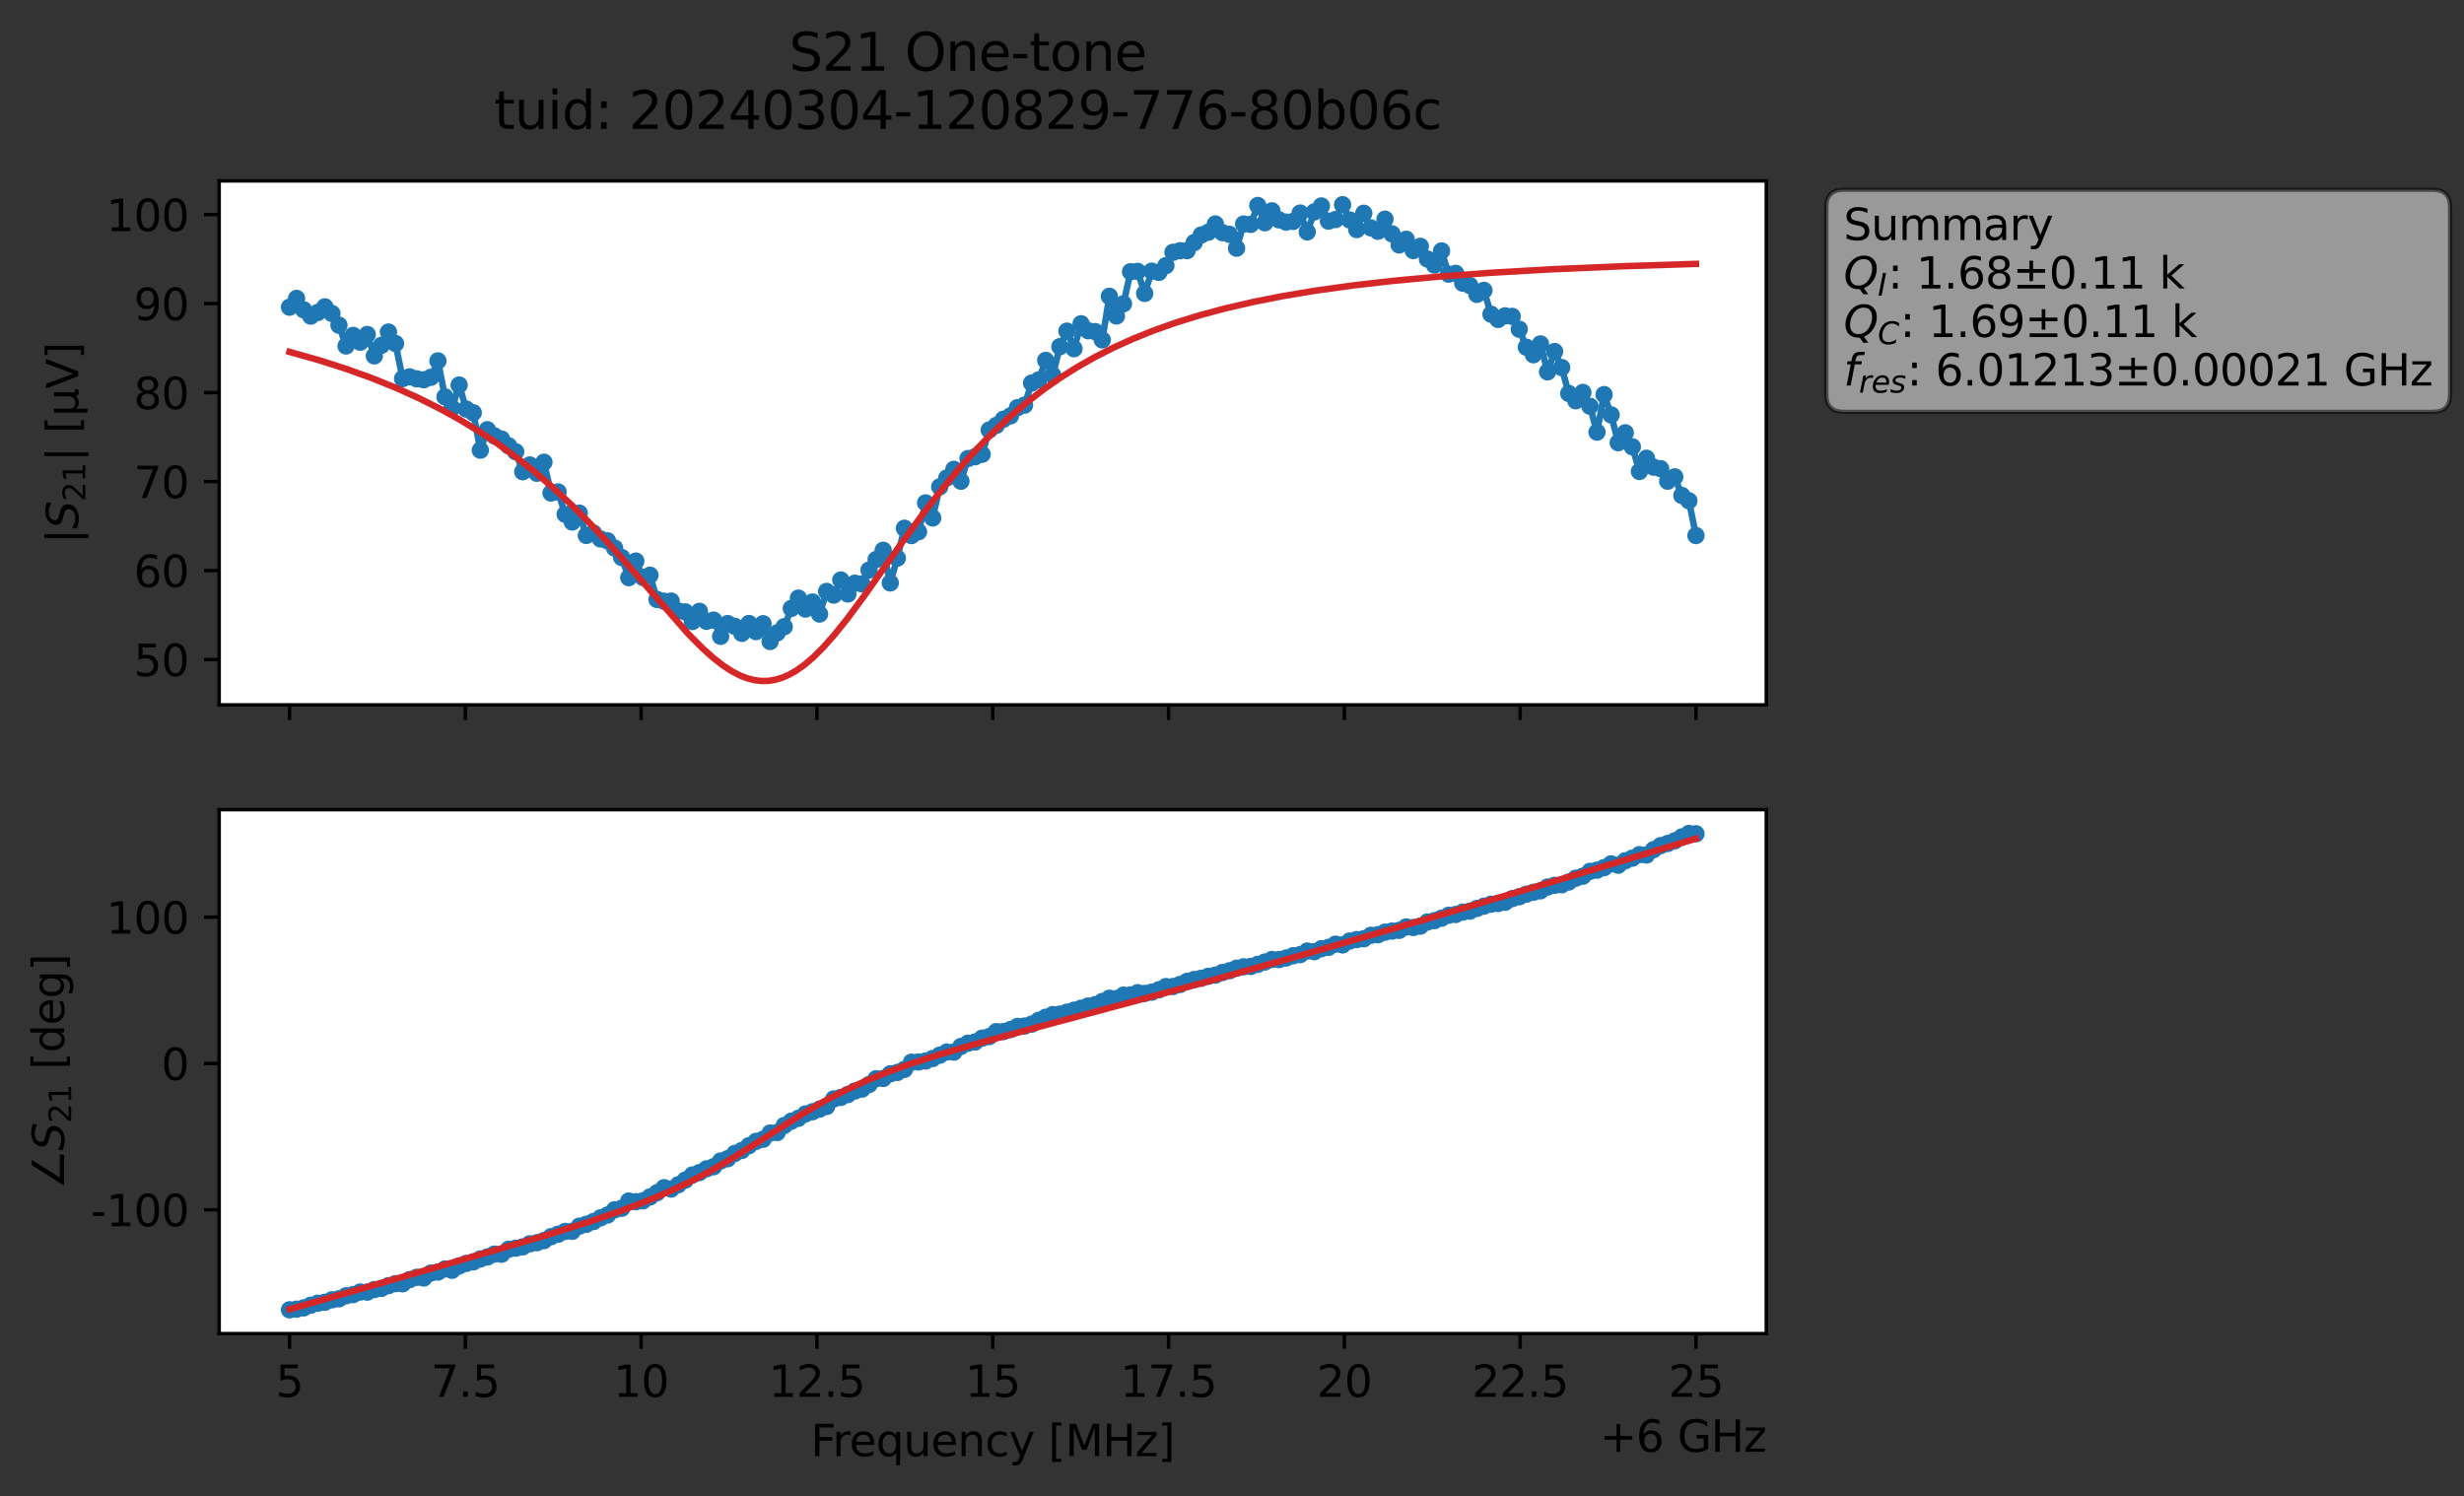 <?xml version="1.0" encoding="utf-8" standalone="no"?>
<!DOCTYPE svg PUBLIC "-//W3C//DTD SVG 1.1//EN"
  "http://www.w3.org/Graphics/SVG/1.1/DTD/svg11.dtd">
<svg xmlns:xlink="http://www.w3.org/1999/xlink" width="568.771pt" height="345.428pt" viewBox="0 0 568.771 345.428" xmlns="http://www.w3.org/2000/svg" version="1.1">
 <rect x="0" y="0" width="568.771" height="345.428" fill="#333333" stroke="none"/>
 <defs>
  <style type="text/css">*{stroke-linejoin: round; stroke-linecap: butt}</style>
 </defs>
 <g id="figure_1">
  <g id="patch_1">
   <path d="M 0 345.428 
L 568.771 345.428 
L 568.771 -0 
L 0 -0 
L 0 345.428 
z
" style="fill: none; opacity: 0"/>
  </g>
  <g id="axes_1">
   <g id="patch_2">
    <path d="M 50.595 162.72 
L 407.715 162.72 
L 407.715 41.76 
L 50.595 41.76 
z
" style="fill: #ffffff"/>
   </g>
   <g id="matplotlib.axis_1">
    <g id="xtick_1">
     <g id="line2d_1">
      <defs>
       <path id="m3052a5ffbc" d="M 0 0 
L 0 3.5 
" style="stroke: #000000; stroke-width: 0.8"/>
      </defs>
      <g>
       <use xlink:href="#m3052a5ffbc" x="66.828" y="162.72" style="stroke: #000000; stroke-width: 0.8"/>
      </g>
     </g>
    </g>
    <g id="xtick_2">
     <g id="line2d_2">
      <g>
       <use xlink:href="#m3052a5ffbc" x="107.41" y="162.72" style="stroke: #000000; stroke-width: 0.8"/>
      </g>
     </g>
    </g>
    <g id="xtick_3">
     <g id="line2d_3">
      <g>
       <use xlink:href="#m3052a5ffbc" x="147.992" y="162.72" style="stroke: #000000; stroke-width: 0.8"/>
      </g>
     </g>
    </g>
    <g id="xtick_4">
     <g id="line2d_4">
      <g>
       <use xlink:href="#m3052a5ffbc" x="188.573" y="162.72" style="stroke: #000000; stroke-width: 0.8"/>
      </g>
     </g>
    </g>
    <g id="xtick_5">
     <g id="line2d_5">
      <g>
       <use xlink:href="#m3052a5ffbc" x="229.155" y="162.72" style="stroke: #000000; stroke-width: 0.8"/>
      </g>
     </g>
    </g>
    <g id="xtick_6">
     <g id="line2d_6">
      <g>
       <use xlink:href="#m3052a5ffbc" x="269.737" y="162.72" style="stroke: #000000; stroke-width: 0.8"/>
      </g>
     </g>
    </g>
    <g id="xtick_7">
     <g id="line2d_7">
      <g>
       <use xlink:href="#m3052a5ffbc" x="310.319" y="162.72" style="stroke: #000000; stroke-width: 0.8"/>
      </g>
     </g>
    </g>
    <g id="xtick_8">
     <g id="line2d_8">
      <g>
       <use xlink:href="#m3052a5ffbc" x="350.901" y="162.72" style="stroke: #000000; stroke-width: 0.8"/>
      </g>
     </g>
    </g>
    <g id="xtick_9">
     <g id="line2d_9">
      <g>
       <use xlink:href="#m3052a5ffbc" x="391.483" y="162.72" style="stroke: #000000; stroke-width: 0.8"/>
      </g>
     </g>
    </g>
   </g>
   <g id="matplotlib.axis_2">
    <g id="ytick_1">
     <g id="line2d_10">
      <defs>
       <path id="m2c4df9bd8a" d="M 0 0 
L -3.5 0 
" style="stroke: #000000; stroke-width: 0.8"/>
      </defs>
      <g>
       <use xlink:href="#m2c4df9bd8a" x="50.595" y="152.266" style="stroke: #000000; stroke-width: 0.8"/>
      </g>
     </g>
     <g id="text_1">
      <!-- 50 -->
      <g transform="translate(30.87 156.065) scale(0.1 -0.1)">
       <defs>
        <path id="DejaVuSans-35" d="M 691 4666 
L 3169 4666 
L 3169 4134 
L 1269 4134 
L 1269 2991 
Q 1406 3038 1543 3061 
Q 1681 3084 1819 3084 
Q 2600 3084 3056 2656 
Q 3513 2228 3513 1497 
Q 3513 744 3044 326 
Q 2575 -91 1722 -91 
Q 1428 -91 1123 -41 
Q 819 9 494 109 
L 494 744 
Q 775 591 1075 516 
Q 1375 441 1709 441 
Q 2250 441 2565 725 
Q 2881 1009 2881 1497 
Q 2881 1984 2565 2268 
Q 2250 2553 1709 2553 
Q 1456 2553 1204 2497 
Q 953 2441 691 2322 
L 691 4666 
z
" transform="scale(0.016)"/>
        <path id="DejaVuSans-30" d="M 2034 4250 
Q 1547 4250 1301 3770 
Q 1056 3291 1056 2328 
Q 1056 1369 1301 889 
Q 1547 409 2034 409 
Q 2525 409 2770 889 
Q 3016 1369 3016 2328 
Q 3016 3291 2770 3770 
Q 2525 4250 2034 4250 
z
M 2034 4750 
Q 2819 4750 3233 4129 
Q 3647 3509 3647 2328 
Q 3647 1150 3233 529 
Q 2819 -91 2034 -91 
Q 1250 -91 836 529 
Q 422 1150 422 2328 
Q 422 3509 836 4129 
Q 1250 4750 2034 4750 
z
" transform="scale(0.016)"/>
       </defs>
       <use xlink:href="#DejaVuSans-35"/>
       <use xlink:href="#DejaVuSans-30" x="63.623"/>
      </g>
     </g>
    </g>
    <g id="ytick_2">
     <g id="line2d_11">
      <g>
       <use xlink:href="#m2c4df9bd8a" x="50.595" y="131.721" style="stroke: #000000; stroke-width: 0.8"/>
      </g>
     </g>
     <g id="text_2">
      <!-- 60 -->
      <g transform="translate(30.87 135.52) scale(0.1 -0.1)">
       <defs>
        <path id="DejaVuSans-36" d="M 2113 2584 
Q 1688 2584 1439 2293 
Q 1191 2003 1191 1497 
Q 1191 994 1439 701 
Q 1688 409 2113 409 
Q 2538 409 2786 701 
Q 3034 994 3034 1497 
Q 3034 2003 2786 2293 
Q 2538 2584 2113 2584 
z
M 3366 4563 
L 3366 3988 
Q 3128 4100 2886 4159 
Q 2644 4219 2406 4219 
Q 1781 4219 1451 3797 
Q 1122 3375 1075 2522 
Q 1259 2794 1537 2939 
Q 1816 3084 2150 3084 
Q 2853 3084 3261 2657 
Q 3669 2231 3669 1497 
Q 3669 778 3244 343 
Q 2819 -91 2113 -91 
Q 1303 -91 875 529 
Q 447 1150 447 2328 
Q 447 3434 972 4092 
Q 1497 4750 2381 4750 
Q 2619 4750 2861 4703 
Q 3103 4656 3366 4563 
z
" transform="scale(0.016)"/>
       </defs>
       <use xlink:href="#DejaVuSans-36"/>
       <use xlink:href="#DejaVuSans-30" x="63.623"/>
      </g>
     </g>
    </g>
    <g id="ytick_3">
     <g id="line2d_12">
      <g>
       <use xlink:href="#m2c4df9bd8a" x="50.595" y="111.176" style="stroke: #000000; stroke-width: 0.8"/>
      </g>
     </g>
     <g id="text_3">
      <!-- 70 -->
      <g transform="translate(30.87 114.975) scale(0.1 -0.1)">
       <defs>
        <path id="DejaVuSans-37" d="M 525 4666 
L 3525 4666 
L 3525 4397 
L 1831 0 
L 1172 0 
L 2766 4134 
L 525 4134 
L 525 4666 
z
" transform="scale(0.016)"/>
       </defs>
       <use xlink:href="#DejaVuSans-37"/>
       <use xlink:href="#DejaVuSans-30" x="63.623"/>
      </g>
     </g>
    </g>
    <g id="ytick_4">
     <g id="line2d_13">
      <g>
       <use xlink:href="#m2c4df9bd8a" x="50.595" y="90.63" style="stroke: #000000; stroke-width: 0.8"/>
      </g>
     </g>
     <g id="text_4">
      <!-- 80 -->
      <g transform="translate(30.87 94.43) scale(0.1 -0.1)">
       <defs>
        <path id="DejaVuSans-38" d="M 2034 2216 
Q 1584 2216 1326 1975 
Q 1069 1734 1069 1313 
Q 1069 891 1326 650 
Q 1584 409 2034 409 
Q 2484 409 2743 651 
Q 3003 894 3003 1313 
Q 3003 1734 2745 1975 
Q 2488 2216 2034 2216 
z
M 1403 2484 
Q 997 2584 770 2862 
Q 544 3141 544 3541 
Q 544 4100 942 4425 
Q 1341 4750 2034 4750 
Q 2731 4750 3128 4425 
Q 3525 4100 3525 3541 
Q 3525 3141 3298 2862 
Q 3072 2584 2669 2484 
Q 3125 2378 3379 2068 
Q 3634 1759 3634 1313 
Q 3634 634 3220 271 
Q 2806 -91 2034 -91 
Q 1263 -91 848 271 
Q 434 634 434 1313 
Q 434 1759 690 2068 
Q 947 2378 1403 2484 
z
M 1172 3481 
Q 1172 3119 1398 2916 
Q 1625 2713 2034 2713 
Q 2441 2713 2670 2916 
Q 2900 3119 2900 3481 
Q 2900 3844 2670 4047 
Q 2441 4250 2034 4250 
Q 1625 4250 1398 4047 
Q 1172 3844 1172 3481 
z
" transform="scale(0.016)"/>
       </defs>
       <use xlink:href="#DejaVuSans-38"/>
       <use xlink:href="#DejaVuSans-30" x="63.623"/>
      </g>
     </g>
    </g>
    <g id="ytick_5">
     <g id="line2d_14">
      <g>
       <use xlink:href="#m2c4df9bd8a" x="50.595" y="70.085" style="stroke: #000000; stroke-width: 0.8"/>
      </g>
     </g>
     <g id="text_5">
      <!-- 90 -->
      <g transform="translate(30.87 73.884) scale(0.1 -0.1)">
       <defs>
        <path id="DejaVuSans-39" d="M 703 97 
L 703 672 
Q 941 559 1184 500 
Q 1428 441 1663 441 
Q 2288 441 2617 861 
Q 2947 1281 2994 2138 
Q 2813 1869 2534 1725 
Q 2256 1581 1919 1581 
Q 1219 1581 811 2004 
Q 403 2428 403 3163 
Q 403 3881 828 4315 
Q 1253 4750 1959 4750 
Q 2769 4750 3195 4129 
Q 3622 3509 3622 2328 
Q 3622 1225 3098 567 
Q 2575 -91 1691 -91 
Q 1453 -91 1209 -44 
Q 966 3 703 97 
z
M 1959 2075 
Q 2384 2075 2632 2365 
Q 2881 2656 2881 3163 
Q 2881 3666 2632 3958 
Q 2384 4250 1959 4250 
Q 1534 4250 1286 3958 
Q 1038 3666 1038 3163 
Q 1038 2656 1286 2365 
Q 1534 2075 1959 2075 
z
" transform="scale(0.016)"/>
       </defs>
       <use xlink:href="#DejaVuSans-39"/>
       <use xlink:href="#DejaVuSans-30" x="63.623"/>
      </g>
     </g>
    </g>
    <g id="ytick_6">
     <g id="line2d_15">
      <g>
       <use xlink:href="#m2c4df9bd8a" x="50.595" y="49.54" style="stroke: #000000; stroke-width: 0.8"/>
      </g>
     </g>
     <g id="text_6">
      <!-- 100 -->
      <g transform="translate(24.508 53.339) scale(0.1 -0.1)">
       <defs>
        <path id="DejaVuSans-31" d="M 794 531 
L 1825 531 
L 1825 4091 
L 703 3866 
L 703 4441 
L 1819 4666 
L 2450 4666 
L 2450 531 
L 3481 531 
L 3481 0 
L 794 0 
L 794 531 
z
" transform="scale(0.016)"/>
       </defs>
       <use xlink:href="#DejaVuSans-31"/>
       <use xlink:href="#DejaVuSans-30" x="63.623"/>
       <use xlink:href="#DejaVuSans-30" x="127.246"/>
      </g>
     </g>
    </g>
    <g id="text_7">
     <!-- $|S_{21}|$ [μV] -->
     <g transform="translate(18.108 125.49) rotate(-90) scale(0.1 -0.1)">
      <defs>
       <path id="DejaVuSans-7c" d="M 1344 4891 
L 1344 -1509 
L 813 -1509 
L 813 4891 
L 1344 4891 
z
" transform="scale(0.016)"/>
       <path id="DejaVuSans-Oblique-53" d="M 3859 4513 
L 3738 3897 
Q 3422 4066 3111 4152 
Q 2800 4238 2509 4238 
Q 1944 4238 1609 3991 
Q 1275 3744 1275 3334 
Q 1275 3109 1398 2989 
Q 1522 2869 2034 2731 
L 2413 2638 
Q 3053 2472 3303 2217 
Q 3553 1963 3553 1503 
Q 3553 797 2998 353 
Q 2444 -91 1538 -91 
Q 1166 -91 791 -17 
Q 416 56 38 206 
L 166 856 
Q 513 641 861 531 
Q 1209 422 1556 422 
Q 2147 422 2503 684 
Q 2859 947 2859 1369 
Q 2859 1650 2717 1795 
Q 2575 1941 2106 2059 
L 1728 2156 
Q 1081 2325 845 2545 
Q 609 2766 609 3163 
Q 609 3859 1145 4304 
Q 1681 4750 2541 4750 
Q 2875 4750 3203 4690 
Q 3531 4631 3859 4513 
z
" transform="scale(0.016)"/>
       <path id="DejaVuSans-32" d="M 1228 531 
L 3431 531 
L 3431 0 
L 469 0 
L 469 531 
Q 828 903 1448 1529 
Q 2069 2156 2228 2338 
Q 2531 2678 2651 2914 
Q 2772 3150 2772 3378 
Q 2772 3750 2511 3984 
Q 2250 4219 1831 4219 
Q 1534 4219 1204 4116 
Q 875 4013 500 3803 
L 500 4441 
Q 881 4594 1212 4672 
Q 1544 4750 1819 4750 
Q 2544 4750 2975 4387 
Q 3406 4025 3406 3419 
Q 3406 3131 3298 2873 
Q 3191 2616 2906 2266 
Q 2828 2175 2409 1742 
Q 1991 1309 1228 531 
z
" transform="scale(0.016)"/>
       <path id="DejaVuSans-20" transform="scale(0.016)"/>
       <path id="DejaVuSans-5b" d="M 550 4863 
L 1875 4863 
L 1875 4416 
L 1125 4416 
L 1125 -397 
L 1875 -397 
L 1875 -844 
L 550 -844 
L 550 4863 
z
" transform="scale(0.016)"/>
       <path id="DejaVuSans-3bc" d="M 544 -1331 
L 544 3500 
L 1119 3500 
L 1119 1325 
Q 1119 872 1334 640 
Q 1550 409 1972 409 
Q 2434 409 2667 671 
Q 2900 934 2900 1459 
L 2900 3500 
L 3475 3500 
L 3475 806 
Q 3475 619 3529 530 
Q 3584 441 3700 441 
Q 3728 441 3778 458 
Q 3828 475 3916 513 
L 3916 50 
Q 3788 -22 3673 -56 
Q 3559 -91 3450 -91 
Q 3234 -91 3106 31 
Q 2978 153 2931 403 
Q 2775 156 2548 32 
Q 2322 -91 2016 -91 
Q 1697 -91 1473 31 
Q 1250 153 1119 397 
L 1119 -1331 
L 544 -1331 
z
" transform="scale(0.016)"/>
       <path id="DejaVuSans-56" d="M 1831 0 
L 50 4666 
L 709 4666 
L 2188 738 
L 3669 4666 
L 4325 4666 
L 2547 0 
L 1831 0 
z
" transform="scale(0.016)"/>
       <path id="DejaVuSans-5d" d="M 1947 4863 
L 1947 -844 
L 622 -844 
L 622 -397 
L 1369 -397 
L 1369 4416 
L 622 4416 
L 622 4863 
L 1947 4863 
z
" transform="scale(0.016)"/>
      </defs>
      <use xlink:href="#DejaVuSans-7c" transform="translate(0 0.578)"/>
      <use xlink:href="#DejaVuSans-Oblique-53" transform="translate(33.691 0.578)"/>
      <use xlink:href="#DejaVuSans-32" transform="translate(97.168 -15.828) scale(0.7)"/>
      <use xlink:href="#DejaVuSans-31" transform="translate(141.704 -15.828) scale(0.7)"/>
      <use xlink:href="#DejaVuSans-7c" transform="translate(188.975 0.578)"/>
      <use xlink:href="#DejaVuSans-20" transform="translate(222.666 0.578)"/>
      <use xlink:href="#DejaVuSans-5b" transform="translate(254.453 0.578)"/>
      <use xlink:href="#DejaVuSans-3bc" transform="translate(293.467 0.578)"/>
      <use xlink:href="#DejaVuSans-56" transform="translate(357.09 0.578)"/>
      <use xlink:href="#DejaVuSans-5d" transform="translate(425.498 0.578)"/>
     </g>
    </g>
   </g>
   <g id="line2d_16">
    <path d="M 66.828 70.911 
L 68.459 68.891 
L 70.091 71.526 
L 71.722 72.975 
L 73.354 72.132 
L 74.985 70.841 
L 76.617 72.369 
L 78.248 75.074 
L 79.879 79.872 
L 81.511 77.429 
L 83.142 78.998 
L 84.774 77.223 
L 86.405 82.159 
L 88.037 79.726 
L 89.668 76.654 
L 91.299 79.305 
L 92.931 87.41 
L 94.562 86.997 
L 96.194 87.451 
L 97.825 87.668 
L 99.457 87.107 
L 101.088 83.315 
L 102.719 91.617 
L 104.351 94.175 
L 105.982 88.886 
L 107.614 94.432 
L 109.245 95.287 
L 110.877 103.924 
L 112.508 99.205 
L 114.14 100.635 
L 115.771 101.363 
L 117.402 102.922 
L 119.034 104.295 
L 120.665 108.899 
L 122.297 107.339 
L 123.928 109.256 
L 125.56 106.707 
L 127.191 113.818 
L 128.822 113.563 
L 130.454 118.724 
L 132.085 120.505 
L 133.717 118.469 
L 135.348 123.608 
L 136.98 123.051 
L 138.611 124.418 
L 140.242 124.861 
L 141.874 126.53 
L 143.505 128.7 
L 145.137 133.351 
L 146.768 129.529 
L 148.4 133.305 
L 150.031 132.795 
L 151.662 138.391 
L 153.294 138.8 
L 154.925 138.764 
L 156.557 141.049 
L 158.188 141.261 
L 159.82 143.484 
L 161.451 141.129 
L 163.082 143.439 
L 164.714 143.158 
L 166.345 146.899 
L 167.977 143.956 
L 169.608 144.584 
L 171.24 146.213 
L 172.871 143.936 
L 174.502 145.813 
L 176.134 143.986 
L 177.765 148.093 
L 179.397 146.107 
L 181.028 144.673 
L 182.66 140.462 
L 184.291 138.08 
L 185.922 140.61 
L 187.554 138.976 
L 189.185 141.751 
L 190.817 136.528 
L 192.448 137.382 
L 194.08 133.892 
L 195.711 137.124 
L 197.342 134.636 
L 198.974 134.81 
L 200.605 131.61 
L 202.237 129.173 
L 203.868 127.038 
L 205.5 134.567 
L 207.131 128.855 
L 208.762 121.949 
L 210.394 123.645 
L 212.025 122.76 
L 213.657 116.093 
L 215.288 119.578 
L 216.92 112.392 
L 220.182 108.349 
L 221.814 111.094 
L 223.445 105.859 
L 225.077 105.443 
L 226.708 104.87 
L 228.34 99.271 
L 229.971 98.206 
L 231.602 96.804 
L 233.234 96.019 
L 234.865 94.107 
L 236.497 93.531 
L 238.128 88.438 
L 239.76 87.706 
L 241.391 83.195 
L 243.022 86.637 
L 244.654 80.028 
L 246.285 76.444 
L 247.917 80.497 
L 249.548 74.743 
L 251.18 76.348 
L 252.811 76.553 
L 254.442 78.462 
L 256.074 68.401 
L 257.705 72.949 
L 259.337 70.134 
L 260.968 62.731 
L 262.6 62.65 
L 264.231 67.73 
L 265.862 62.602 
L 267.494 62.879 
L 269.125 61.322 
L 270.757 58.248 
L 272.388 57.884 
L 274.02 57.862 
L 277.282 54.256 
L 278.914 53.612 
L 280.545 51.708 
L 282.177 53.717 
L 283.808 54.1 
L 285.44 57.297 
L 287.071 51.711 
L 288.703 51.801 
L 290.334 47.432 
L 291.965 51.425 
L 293.597 48.679 
L 295.228 50.756 
L 296.86 51.273 
L 298.491 51.118 
L 300.123 49.187 
L 301.754 53.535 
L 303.385 48.916 
L 305.017 47.552 
L 306.648 51.05 
L 308.28 50.687 
L 309.911 47.258 
L 311.543 50.777 
L 313.174 52.998 
L 314.805 49.234 
L 316.437 52.607 
L 318.068 53.387 
L 319.7 50.6 
L 321.331 53.992 
L 322.963 56.544 
L 324.594 55.234 
L 326.225 57.853 
L 327.857 56.867 
L 329.488 59.795 
L 331.12 61.18 
L 332.751 57.933 
L 334.383 63.286 
L 336.014 63.108 
L 337.645 65.367 
L 339.277 65.903 
L 340.908 67.954 
L 342.54 67.03 
L 344.171 72.536 
L 345.803 73.748 
L 347.434 72.915 
L 349.065 73.037 
L 350.697 76.004 
L 352.328 80.157 
L 353.96 81.891 
L 355.591 79.393 
L 357.223 85.845 
L 358.854 81.149 
L 360.485 84.852 
L 362.117 90.834 
L 363.748 92.521 
L 365.38 90.594 
L 367.011 93.781 
L 368.643 99.76 
L 370.274 91.094 
L 371.905 95.782 
L 373.537 102.195 
L 375.168 99.92 
L 376.8 103.143 
L 378.431 108.848 
L 380.063 105.791 
L 381.694 107.843 
L 383.325 108.198 
L 384.957 111.085 
L 386.588 110.078 
L 388.22 114.378 
L 389.851 115.612 
L 391.483 123.639 
L 391.483 123.639 
" clip-path="url(#p3a3d3e9305)" style="fill: none; stroke: #1f77b4; stroke-width: 1.5; stroke-linecap: square"/>
    <defs>
     <path id="m16873e723f" d="M 0 1.5 
C 0.398 1.5 0.779 1.342 1.061 1.061 
C 1.342 0.779 1.5 0.398 1.5 0 
C 1.5 -0.398 1.342 -0.779 1.061 -1.061 
C 0.779 -1.342 0.398 -1.5 0 -1.5 
C -0.398 -1.5 -0.779 -1.342 -1.061 -1.061 
C -1.342 -0.779 -1.5 -0.398 -1.5 0 
C -1.5 0.398 -1.342 0.779 -1.061 1.061 
C -0.779 1.342 -0.398 1.5 0 1.5 
z
" style="stroke: #1f77b4"/>
    </defs>
    <g clip-path="url(#p3a3d3e9305)">
     <use xlink:href="#m16873e723f" x="66.828" y="70.911" style="fill: #1f77b4; stroke: #1f77b4"/>
     <use xlink:href="#m16873e723f" x="68.459" y="68.891" style="fill: #1f77b4; stroke: #1f77b4"/>
     <use xlink:href="#m16873e723f" x="70.091" y="71.526" style="fill: #1f77b4; stroke: #1f77b4"/>
     <use xlink:href="#m16873e723f" x="71.722" y="72.975" style="fill: #1f77b4; stroke: #1f77b4"/>
     <use xlink:href="#m16873e723f" x="73.354" y="72.132" style="fill: #1f77b4; stroke: #1f77b4"/>
     <use xlink:href="#m16873e723f" x="74.985" y="70.841" style="fill: #1f77b4; stroke: #1f77b4"/>
     <use xlink:href="#m16873e723f" x="76.617" y="72.369" style="fill: #1f77b4; stroke: #1f77b4"/>
     <use xlink:href="#m16873e723f" x="78.248" y="75.074" style="fill: #1f77b4; stroke: #1f77b4"/>
     <use xlink:href="#m16873e723f" x="79.879" y="79.872" style="fill: #1f77b4; stroke: #1f77b4"/>
     <use xlink:href="#m16873e723f" x="81.511" y="77.429" style="fill: #1f77b4; stroke: #1f77b4"/>
     <use xlink:href="#m16873e723f" x="83.142" y="78.998" style="fill: #1f77b4; stroke: #1f77b4"/>
     <use xlink:href="#m16873e723f" x="84.774" y="77.223" style="fill: #1f77b4; stroke: #1f77b4"/>
     <use xlink:href="#m16873e723f" x="86.405" y="82.159" style="fill: #1f77b4; stroke: #1f77b4"/>
     <use xlink:href="#m16873e723f" x="88.037" y="79.726" style="fill: #1f77b4; stroke: #1f77b4"/>
     <use xlink:href="#m16873e723f" x="89.668" y="76.654" style="fill: #1f77b4; stroke: #1f77b4"/>
     <use xlink:href="#m16873e723f" x="91.299" y="79.305" style="fill: #1f77b4; stroke: #1f77b4"/>
     <use xlink:href="#m16873e723f" x="92.931" y="87.41" style="fill: #1f77b4; stroke: #1f77b4"/>
     <use xlink:href="#m16873e723f" x="94.562" y="86.997" style="fill: #1f77b4; stroke: #1f77b4"/>
     <use xlink:href="#m16873e723f" x="96.194" y="87.451" style="fill: #1f77b4; stroke: #1f77b4"/>
     <use xlink:href="#m16873e723f" x="97.825" y="87.668" style="fill: #1f77b4; stroke: #1f77b4"/>
     <use xlink:href="#m16873e723f" x="99.457" y="87.107" style="fill: #1f77b4; stroke: #1f77b4"/>
     <use xlink:href="#m16873e723f" x="101.088" y="83.315" style="fill: #1f77b4; stroke: #1f77b4"/>
     <use xlink:href="#m16873e723f" x="102.719" y="91.617" style="fill: #1f77b4; stroke: #1f77b4"/>
     <use xlink:href="#m16873e723f" x="104.351" y="94.175" style="fill: #1f77b4; stroke: #1f77b4"/>
     <use xlink:href="#m16873e723f" x="105.982" y="88.886" style="fill: #1f77b4; stroke: #1f77b4"/>
     <use xlink:href="#m16873e723f" x="107.614" y="94.432" style="fill: #1f77b4; stroke: #1f77b4"/>
     <use xlink:href="#m16873e723f" x="109.245" y="95.287" style="fill: #1f77b4; stroke: #1f77b4"/>
     <use xlink:href="#m16873e723f" x="110.877" y="103.924" style="fill: #1f77b4; stroke: #1f77b4"/>
     <use xlink:href="#m16873e723f" x="112.508" y="99.205" style="fill: #1f77b4; stroke: #1f77b4"/>
     <use xlink:href="#m16873e723f" x="114.14" y="100.635" style="fill: #1f77b4; stroke: #1f77b4"/>
     <use xlink:href="#m16873e723f" x="115.771" y="101.363" style="fill: #1f77b4; stroke: #1f77b4"/>
     <use xlink:href="#m16873e723f" x="117.402" y="102.922" style="fill: #1f77b4; stroke: #1f77b4"/>
     <use xlink:href="#m16873e723f" x="119.034" y="104.295" style="fill: #1f77b4; stroke: #1f77b4"/>
     <use xlink:href="#m16873e723f" x="120.665" y="108.899" style="fill: #1f77b4; stroke: #1f77b4"/>
     <use xlink:href="#m16873e723f" x="122.297" y="107.339" style="fill: #1f77b4; stroke: #1f77b4"/>
     <use xlink:href="#m16873e723f" x="123.928" y="109.256" style="fill: #1f77b4; stroke: #1f77b4"/>
     <use xlink:href="#m16873e723f" x="125.56" y="106.707" style="fill: #1f77b4; stroke: #1f77b4"/>
     <use xlink:href="#m16873e723f" x="127.191" y="113.818" style="fill: #1f77b4; stroke: #1f77b4"/>
     <use xlink:href="#m16873e723f" x="128.822" y="113.563" style="fill: #1f77b4; stroke: #1f77b4"/>
     <use xlink:href="#m16873e723f" x="130.454" y="118.724" style="fill: #1f77b4; stroke: #1f77b4"/>
     <use xlink:href="#m16873e723f" x="132.085" y="120.505" style="fill: #1f77b4; stroke: #1f77b4"/>
     <use xlink:href="#m16873e723f" x="133.717" y="118.469" style="fill: #1f77b4; stroke: #1f77b4"/>
     <use xlink:href="#m16873e723f" x="135.348" y="123.608" style="fill: #1f77b4; stroke: #1f77b4"/>
     <use xlink:href="#m16873e723f" x="136.98" y="123.051" style="fill: #1f77b4; stroke: #1f77b4"/>
     <use xlink:href="#m16873e723f" x="138.611" y="124.418" style="fill: #1f77b4; stroke: #1f77b4"/>
     <use xlink:href="#m16873e723f" x="140.242" y="124.861" style="fill: #1f77b4; stroke: #1f77b4"/>
     <use xlink:href="#m16873e723f" x="141.874" y="126.53" style="fill: #1f77b4; stroke: #1f77b4"/>
     <use xlink:href="#m16873e723f" x="143.505" y="128.7" style="fill: #1f77b4; stroke: #1f77b4"/>
     <use xlink:href="#m16873e723f" x="145.137" y="133.351" style="fill: #1f77b4; stroke: #1f77b4"/>
     <use xlink:href="#m16873e723f" x="146.768" y="129.529" style="fill: #1f77b4; stroke: #1f77b4"/>
     <use xlink:href="#m16873e723f" x="148.4" y="133.305" style="fill: #1f77b4; stroke: #1f77b4"/>
     <use xlink:href="#m16873e723f" x="150.031" y="132.795" style="fill: #1f77b4; stroke: #1f77b4"/>
     <use xlink:href="#m16873e723f" x="151.662" y="138.391" style="fill: #1f77b4; stroke: #1f77b4"/>
     <use xlink:href="#m16873e723f" x="153.294" y="138.8" style="fill: #1f77b4; stroke: #1f77b4"/>
     <use xlink:href="#m16873e723f" x="154.925" y="138.764" style="fill: #1f77b4; stroke: #1f77b4"/>
     <use xlink:href="#m16873e723f" x="156.557" y="141.049" style="fill: #1f77b4; stroke: #1f77b4"/>
     <use xlink:href="#m16873e723f" x="158.188" y="141.261" style="fill: #1f77b4; stroke: #1f77b4"/>
     <use xlink:href="#m16873e723f" x="159.82" y="143.484" style="fill: #1f77b4; stroke: #1f77b4"/>
     <use xlink:href="#m16873e723f" x="161.451" y="141.129" style="fill: #1f77b4; stroke: #1f77b4"/>
     <use xlink:href="#m16873e723f" x="163.082" y="143.439" style="fill: #1f77b4; stroke: #1f77b4"/>
     <use xlink:href="#m16873e723f" x="164.714" y="143.158" style="fill: #1f77b4; stroke: #1f77b4"/>
     <use xlink:href="#m16873e723f" x="166.345" y="146.899" style="fill: #1f77b4; stroke: #1f77b4"/>
     <use xlink:href="#m16873e723f" x="167.977" y="143.956" style="fill: #1f77b4; stroke: #1f77b4"/>
     <use xlink:href="#m16873e723f" x="169.608" y="144.584" style="fill: #1f77b4; stroke: #1f77b4"/>
     <use xlink:href="#m16873e723f" x="171.24" y="146.213" style="fill: #1f77b4; stroke: #1f77b4"/>
     <use xlink:href="#m16873e723f" x="172.871" y="143.936" style="fill: #1f77b4; stroke: #1f77b4"/>
     <use xlink:href="#m16873e723f" x="174.502" y="145.813" style="fill: #1f77b4; stroke: #1f77b4"/>
     <use xlink:href="#m16873e723f" x="176.134" y="143.986" style="fill: #1f77b4; stroke: #1f77b4"/>
     <use xlink:href="#m16873e723f" x="177.765" y="148.093" style="fill: #1f77b4; stroke: #1f77b4"/>
     <use xlink:href="#m16873e723f" x="179.397" y="146.107" style="fill: #1f77b4; stroke: #1f77b4"/>
     <use xlink:href="#m16873e723f" x="181.028" y="144.673" style="fill: #1f77b4; stroke: #1f77b4"/>
     <use xlink:href="#m16873e723f" x="182.66" y="140.462" style="fill: #1f77b4; stroke: #1f77b4"/>
     <use xlink:href="#m16873e723f" x="184.291" y="138.08" style="fill: #1f77b4; stroke: #1f77b4"/>
     <use xlink:href="#m16873e723f" x="185.922" y="140.61" style="fill: #1f77b4; stroke: #1f77b4"/>
     <use xlink:href="#m16873e723f" x="187.554" y="138.976" style="fill: #1f77b4; stroke: #1f77b4"/>
     <use xlink:href="#m16873e723f" x="189.185" y="141.751" style="fill: #1f77b4; stroke: #1f77b4"/>
     <use xlink:href="#m16873e723f" x="190.817" y="136.528" style="fill: #1f77b4; stroke: #1f77b4"/>
     <use xlink:href="#m16873e723f" x="192.448" y="137.382" style="fill: #1f77b4; stroke: #1f77b4"/>
     <use xlink:href="#m16873e723f" x="194.08" y="133.892" style="fill: #1f77b4; stroke: #1f77b4"/>
     <use xlink:href="#m16873e723f" x="195.711" y="137.124" style="fill: #1f77b4; stroke: #1f77b4"/>
     <use xlink:href="#m16873e723f" x="197.342" y="134.636" style="fill: #1f77b4; stroke: #1f77b4"/>
     <use xlink:href="#m16873e723f" x="198.974" y="134.81" style="fill: #1f77b4; stroke: #1f77b4"/>
     <use xlink:href="#m16873e723f" x="200.605" y="131.61" style="fill: #1f77b4; stroke: #1f77b4"/>
     <use xlink:href="#m16873e723f" x="202.237" y="129.173" style="fill: #1f77b4; stroke: #1f77b4"/>
     <use xlink:href="#m16873e723f" x="203.868" y="127.038" style="fill: #1f77b4; stroke: #1f77b4"/>
     <use xlink:href="#m16873e723f" x="205.5" y="134.567" style="fill: #1f77b4; stroke: #1f77b4"/>
     <use xlink:href="#m16873e723f" x="207.131" y="128.855" style="fill: #1f77b4; stroke: #1f77b4"/>
     <use xlink:href="#m16873e723f" x="208.762" y="121.949" style="fill: #1f77b4; stroke: #1f77b4"/>
     <use xlink:href="#m16873e723f" x="210.394" y="123.645" style="fill: #1f77b4; stroke: #1f77b4"/>
     <use xlink:href="#m16873e723f" x="212.025" y="122.76" style="fill: #1f77b4; stroke: #1f77b4"/>
     <use xlink:href="#m16873e723f" x="213.657" y="116.093" style="fill: #1f77b4; stroke: #1f77b4"/>
     <use xlink:href="#m16873e723f" x="215.288" y="119.578" style="fill: #1f77b4; stroke: #1f77b4"/>
     <use xlink:href="#m16873e723f" x="216.92" y="112.392" style="fill: #1f77b4; stroke: #1f77b4"/>
     <use xlink:href="#m16873e723f" x="218.551" y="110.336" style="fill: #1f77b4; stroke: #1f77b4"/>
     <use xlink:href="#m16873e723f" x="220.182" y="108.349" style="fill: #1f77b4; stroke: #1f77b4"/>
     <use xlink:href="#m16873e723f" x="221.814" y="111.094" style="fill: #1f77b4; stroke: #1f77b4"/>
     <use xlink:href="#m16873e723f" x="223.445" y="105.859" style="fill: #1f77b4; stroke: #1f77b4"/>
     <use xlink:href="#m16873e723f" x="225.077" y="105.443" style="fill: #1f77b4; stroke: #1f77b4"/>
     <use xlink:href="#m16873e723f" x="226.708" y="104.87" style="fill: #1f77b4; stroke: #1f77b4"/>
     <use xlink:href="#m16873e723f" x="228.34" y="99.271" style="fill: #1f77b4; stroke: #1f77b4"/>
     <use xlink:href="#m16873e723f" x="229.971" y="98.206" style="fill: #1f77b4; stroke: #1f77b4"/>
     <use xlink:href="#m16873e723f" x="231.602" y="96.804" style="fill: #1f77b4; stroke: #1f77b4"/>
     <use xlink:href="#m16873e723f" x="233.234" y="96.019" style="fill: #1f77b4; stroke: #1f77b4"/>
     <use xlink:href="#m16873e723f" x="234.865" y="94.107" style="fill: #1f77b4; stroke: #1f77b4"/>
     <use xlink:href="#m16873e723f" x="236.497" y="93.531" style="fill: #1f77b4; stroke: #1f77b4"/>
     <use xlink:href="#m16873e723f" x="238.128" y="88.438" style="fill: #1f77b4; stroke: #1f77b4"/>
     <use xlink:href="#m16873e723f" x="239.76" y="87.706" style="fill: #1f77b4; stroke: #1f77b4"/>
     <use xlink:href="#m16873e723f" x="241.391" y="83.195" style="fill: #1f77b4; stroke: #1f77b4"/>
     <use xlink:href="#m16873e723f" x="243.022" y="86.637" style="fill: #1f77b4; stroke: #1f77b4"/>
     <use xlink:href="#m16873e723f" x="244.654" y="80.028" style="fill: #1f77b4; stroke: #1f77b4"/>
     <use xlink:href="#m16873e723f" x="246.285" y="76.444" style="fill: #1f77b4; stroke: #1f77b4"/>
     <use xlink:href="#m16873e723f" x="247.917" y="80.497" style="fill: #1f77b4; stroke: #1f77b4"/>
     <use xlink:href="#m16873e723f" x="249.548" y="74.743" style="fill: #1f77b4; stroke: #1f77b4"/>
     <use xlink:href="#m16873e723f" x="251.18" y="76.348" style="fill: #1f77b4; stroke: #1f77b4"/>
     <use xlink:href="#m16873e723f" x="252.811" y="76.553" style="fill: #1f77b4; stroke: #1f77b4"/>
     <use xlink:href="#m16873e723f" x="254.442" y="78.462" style="fill: #1f77b4; stroke: #1f77b4"/>
     <use xlink:href="#m16873e723f" x="256.074" y="68.401" style="fill: #1f77b4; stroke: #1f77b4"/>
     <use xlink:href="#m16873e723f" x="257.705" y="72.949" style="fill: #1f77b4; stroke: #1f77b4"/>
     <use xlink:href="#m16873e723f" x="259.337" y="70.134" style="fill: #1f77b4; stroke: #1f77b4"/>
     <use xlink:href="#m16873e723f" x="260.968" y="62.731" style="fill: #1f77b4; stroke: #1f77b4"/>
     <use xlink:href="#m16873e723f" x="262.6" y="62.65" style="fill: #1f77b4; stroke: #1f77b4"/>
     <use xlink:href="#m16873e723f" x="264.231" y="67.73" style="fill: #1f77b4; stroke: #1f77b4"/>
     <use xlink:href="#m16873e723f" x="265.862" y="62.602" style="fill: #1f77b4; stroke: #1f77b4"/>
     <use xlink:href="#m16873e723f" x="267.494" y="62.879" style="fill: #1f77b4; stroke: #1f77b4"/>
     <use xlink:href="#m16873e723f" x="269.125" y="61.322" style="fill: #1f77b4; stroke: #1f77b4"/>
     <use xlink:href="#m16873e723f" x="270.757" y="58.248" style="fill: #1f77b4; stroke: #1f77b4"/>
     <use xlink:href="#m16873e723f" x="272.388" y="57.884" style="fill: #1f77b4; stroke: #1f77b4"/>
     <use xlink:href="#m16873e723f" x="274.02" y="57.862" style="fill: #1f77b4; stroke: #1f77b4"/>
     <use xlink:href="#m16873e723f" x="275.651" y="56.009" style="fill: #1f77b4; stroke: #1f77b4"/>
     <use xlink:href="#m16873e723f" x="277.282" y="54.256" style="fill: #1f77b4; stroke: #1f77b4"/>
     <use xlink:href="#m16873e723f" x="278.914" y="53.612" style="fill: #1f77b4; stroke: #1f77b4"/>
     <use xlink:href="#m16873e723f" x="280.545" y="51.708" style="fill: #1f77b4; stroke: #1f77b4"/>
     <use xlink:href="#m16873e723f" x="282.177" y="53.717" style="fill: #1f77b4; stroke: #1f77b4"/>
     <use xlink:href="#m16873e723f" x="283.808" y="54.1" style="fill: #1f77b4; stroke: #1f77b4"/>
     <use xlink:href="#m16873e723f" x="285.44" y="57.297" style="fill: #1f77b4; stroke: #1f77b4"/>
     <use xlink:href="#m16873e723f" x="287.071" y="51.711" style="fill: #1f77b4; stroke: #1f77b4"/>
     <use xlink:href="#m16873e723f" x="288.703" y="51.801" style="fill: #1f77b4; stroke: #1f77b4"/>
     <use xlink:href="#m16873e723f" x="290.334" y="47.432" style="fill: #1f77b4; stroke: #1f77b4"/>
     <use xlink:href="#m16873e723f" x="291.965" y="51.425" style="fill: #1f77b4; stroke: #1f77b4"/>
     <use xlink:href="#m16873e723f" x="293.597" y="48.679" style="fill: #1f77b4; stroke: #1f77b4"/>
     <use xlink:href="#m16873e723f" x="295.228" y="50.756" style="fill: #1f77b4; stroke: #1f77b4"/>
     <use xlink:href="#m16873e723f" x="296.86" y="51.273" style="fill: #1f77b4; stroke: #1f77b4"/>
     <use xlink:href="#m16873e723f" x="298.491" y="51.118" style="fill: #1f77b4; stroke: #1f77b4"/>
     <use xlink:href="#m16873e723f" x="300.123" y="49.187" style="fill: #1f77b4; stroke: #1f77b4"/>
     <use xlink:href="#m16873e723f" x="301.754" y="53.535" style="fill: #1f77b4; stroke: #1f77b4"/>
     <use xlink:href="#m16873e723f" x="303.385" y="48.916" style="fill: #1f77b4; stroke: #1f77b4"/>
     <use xlink:href="#m16873e723f" x="305.017" y="47.552" style="fill: #1f77b4; stroke: #1f77b4"/>
     <use xlink:href="#m16873e723f" x="306.648" y="51.05" style="fill: #1f77b4; stroke: #1f77b4"/>
     <use xlink:href="#m16873e723f" x="308.28" y="50.687" style="fill: #1f77b4; stroke: #1f77b4"/>
     <use xlink:href="#m16873e723f" x="309.911" y="47.258" style="fill: #1f77b4; stroke: #1f77b4"/>
     <use xlink:href="#m16873e723f" x="311.543" y="50.777" style="fill: #1f77b4; stroke: #1f77b4"/>
     <use xlink:href="#m16873e723f" x="313.174" y="52.998" style="fill: #1f77b4; stroke: #1f77b4"/>
     <use xlink:href="#m16873e723f" x="314.805" y="49.234" style="fill: #1f77b4; stroke: #1f77b4"/>
     <use xlink:href="#m16873e723f" x="316.437" y="52.607" style="fill: #1f77b4; stroke: #1f77b4"/>
     <use xlink:href="#m16873e723f" x="318.068" y="53.387" style="fill: #1f77b4; stroke: #1f77b4"/>
     <use xlink:href="#m16873e723f" x="319.7" y="50.6" style="fill: #1f77b4; stroke: #1f77b4"/>
     <use xlink:href="#m16873e723f" x="321.331" y="53.992" style="fill: #1f77b4; stroke: #1f77b4"/>
     <use xlink:href="#m16873e723f" x="322.963" y="56.544" style="fill: #1f77b4; stroke: #1f77b4"/>
     <use xlink:href="#m16873e723f" x="324.594" y="55.234" style="fill: #1f77b4; stroke: #1f77b4"/>
     <use xlink:href="#m16873e723f" x="326.225" y="57.853" style="fill: #1f77b4; stroke: #1f77b4"/>
     <use xlink:href="#m16873e723f" x="327.857" y="56.867" style="fill: #1f77b4; stroke: #1f77b4"/>
     <use xlink:href="#m16873e723f" x="329.488" y="59.795" style="fill: #1f77b4; stroke: #1f77b4"/>
     <use xlink:href="#m16873e723f" x="331.12" y="61.18" style="fill: #1f77b4; stroke: #1f77b4"/>
     <use xlink:href="#m16873e723f" x="332.751" y="57.933" style="fill: #1f77b4; stroke: #1f77b4"/>
     <use xlink:href="#m16873e723f" x="334.383" y="63.286" style="fill: #1f77b4; stroke: #1f77b4"/>
     <use xlink:href="#m16873e723f" x="336.014" y="63.108" style="fill: #1f77b4; stroke: #1f77b4"/>
     <use xlink:href="#m16873e723f" x="337.645" y="65.367" style="fill: #1f77b4; stroke: #1f77b4"/>
     <use xlink:href="#m16873e723f" x="339.277" y="65.903" style="fill: #1f77b4; stroke: #1f77b4"/>
     <use xlink:href="#m16873e723f" x="340.908" y="67.954" style="fill: #1f77b4; stroke: #1f77b4"/>
     <use xlink:href="#m16873e723f" x="342.54" y="67.03" style="fill: #1f77b4; stroke: #1f77b4"/>
     <use xlink:href="#m16873e723f" x="344.171" y="72.536" style="fill: #1f77b4; stroke: #1f77b4"/>
     <use xlink:href="#m16873e723f" x="345.803" y="73.748" style="fill: #1f77b4; stroke: #1f77b4"/>
     <use xlink:href="#m16873e723f" x="347.434" y="72.915" style="fill: #1f77b4; stroke: #1f77b4"/>
     <use xlink:href="#m16873e723f" x="349.065" y="73.037" style="fill: #1f77b4; stroke: #1f77b4"/>
     <use xlink:href="#m16873e723f" x="350.697" y="76.004" style="fill: #1f77b4; stroke: #1f77b4"/>
     <use xlink:href="#m16873e723f" x="352.328" y="80.157" style="fill: #1f77b4; stroke: #1f77b4"/>
     <use xlink:href="#m16873e723f" x="353.96" y="81.891" style="fill: #1f77b4; stroke: #1f77b4"/>
     <use xlink:href="#m16873e723f" x="355.591" y="79.393" style="fill: #1f77b4; stroke: #1f77b4"/>
     <use xlink:href="#m16873e723f" x="357.223" y="85.845" style="fill: #1f77b4; stroke: #1f77b4"/>
     <use xlink:href="#m16873e723f" x="358.854" y="81.149" style="fill: #1f77b4; stroke: #1f77b4"/>
     <use xlink:href="#m16873e723f" x="360.485" y="84.852" style="fill: #1f77b4; stroke: #1f77b4"/>
     <use xlink:href="#m16873e723f" x="362.117" y="90.834" style="fill: #1f77b4; stroke: #1f77b4"/>
     <use xlink:href="#m16873e723f" x="363.748" y="92.521" style="fill: #1f77b4; stroke: #1f77b4"/>
     <use xlink:href="#m16873e723f" x="365.38" y="90.594" style="fill: #1f77b4; stroke: #1f77b4"/>
     <use xlink:href="#m16873e723f" x="367.011" y="93.781" style="fill: #1f77b4; stroke: #1f77b4"/>
     <use xlink:href="#m16873e723f" x="368.643" y="99.76" style="fill: #1f77b4; stroke: #1f77b4"/>
     <use xlink:href="#m16873e723f" x="370.274" y="91.094" style="fill: #1f77b4; stroke: #1f77b4"/>
     <use xlink:href="#m16873e723f" x="371.905" y="95.782" style="fill: #1f77b4; stroke: #1f77b4"/>
     <use xlink:href="#m16873e723f" x="373.537" y="102.195" style="fill: #1f77b4; stroke: #1f77b4"/>
     <use xlink:href="#m16873e723f" x="375.168" y="99.92" style="fill: #1f77b4; stroke: #1f77b4"/>
     <use xlink:href="#m16873e723f" x="376.8" y="103.143" style="fill: #1f77b4; stroke: #1f77b4"/>
     <use xlink:href="#m16873e723f" x="378.431" y="108.848" style="fill: #1f77b4; stroke: #1f77b4"/>
     <use xlink:href="#m16873e723f" x="380.063" y="105.791" style="fill: #1f77b4; stroke: #1f77b4"/>
     <use xlink:href="#m16873e723f" x="381.694" y="107.843" style="fill: #1f77b4; stroke: #1f77b4"/>
     <use xlink:href="#m16873e723f" x="383.325" y="108.198" style="fill: #1f77b4; stroke: #1f77b4"/>
     <use xlink:href="#m16873e723f" x="384.957" y="111.085" style="fill: #1f77b4; stroke: #1f77b4"/>
     <use xlink:href="#m16873e723f" x="386.588" y="110.078" style="fill: #1f77b4; stroke: #1f77b4"/>
     <use xlink:href="#m16873e723f" x="388.22" y="114.378" style="fill: #1f77b4; stroke: #1f77b4"/>
     <use xlink:href="#m16873e723f" x="389.851" y="115.612" style="fill: #1f77b4; stroke: #1f77b4"/>
     <use xlink:href="#m16873e723f" x="391.483" y="123.639" style="fill: #1f77b4; stroke: #1f77b4"/>
    </g>
   </g>
   <g id="line2d_17">
    <path d="M 66.828 81.236 
L 73.653 83.162 
L 79.827 85.133 
L 85.677 87.233 
L 91.202 89.454 
L 96.401 91.785 
L 101.276 94.211 
L 105.826 96.709 
L 110.375 99.457 
L 114.925 102.479 
L 119.15 105.553 
L 123.374 108.901 
L 127.599 112.538 
L 131.824 116.471 
L 136.049 120.697 
L 140.598 125.552 
L 146.123 131.789 
L 158.797 146.256 
L 162.047 149.54 
L 164.647 151.877 
L 166.922 153.648 
L 168.872 154.922 
L 170.821 155.94 
L 172.446 156.574 
L 174.071 156.999 
L 175.696 157.203 
L 177.321 157.181 
L 178.946 156.928 
L 180.571 156.444 
L 182.196 155.734 
L 183.821 154.804 
L 185.771 153.413 
L 187.72 151.746 
L 189.995 149.489 
L 192.595 146.56 
L 195.52 142.914 
L 199.42 137.656 
L 207.869 125.72 
L 213.394 118.159 
L 217.619 112.727 
L 221.518 108.049 
L 225.418 103.718 
L 229.318 99.741 
L 232.893 96.398 
L 236.792 93.069 
L 240.692 90.05 
L 244.592 87.319 
L 248.492 84.851 
L 252.716 82.448 
L 256.941 80.296 
L 261.491 78.23 
L 266.365 76.272 
L 271.565 74.436 
L 277.09 72.733 
L 282.939 71.167 
L 289.439 69.671 
L 296.264 68.33 
L 303.738 67.086 
L 312.188 65.91 
L 321.612 64.831 
L 332.336 63.838 
L 344.361 62.954 
L 358.335 62.157 
L 374.584 61.458 
L 391.483 60.92 
L 391.483 60.92 
" clip-path="url(#p3a3d3e9305)" style="fill: none; stroke: #d62728; stroke-width: 1.5; stroke-linecap: square"/>
   </g>
   <g id="patch_3">
    <path d="M 50.595 162.72 
L 50.595 41.76 
" style="fill: none; stroke: #000000; stroke-width: 0.8; stroke-linejoin: miter; stroke-linecap: square"/>
   </g>
   <g id="patch_4">
    <path d="M 407.715 162.72 
L 407.715 41.76 
" style="fill: none; stroke: #000000; stroke-width: 0.8; stroke-linejoin: miter; stroke-linecap: square"/>
   </g>
   <g id="patch_5">
    <path d="M 50.595 162.72 
L 407.715 162.72 
" style="fill: none; stroke: #000000; stroke-width: 0.8; stroke-linejoin: miter; stroke-linecap: square"/>
   </g>
   <g id="patch_6">
    <path d="M 50.595 41.76 
L 407.715 41.76 
" style="fill: none; stroke: #000000; stroke-width: 0.8; stroke-linejoin: miter; stroke-linecap: square"/>
   </g>
   <g id="text_8">
    <g id="patch_7">
     <path d="M 425.571 95.08 
L 561.571 95.08 
Q 565.571 95.08 565.571 91.08 
L 565.571 47.808 
Q 565.571 43.808 561.571 43.808 
L 425.571 43.808 
Q 421.571 43.808 421.571 47.808 
L 421.571 91.08 
Q 421.571 95.08 425.571 95.08 
z
" style="fill: #ffffff; opacity: 0.5; stroke: #000000; stroke-linejoin: miter"/>
    </g>
    <!-- Summary -->
    <g transform="translate(425.571 55.406) scale(0.1 -0.1)">
     <defs>
      <path id="DejaVuSans-53" d="M 3425 4513 
L 3425 3897 
Q 3066 4069 2747 4153 
Q 2428 4238 2131 4238 
Q 1616 4238 1336 4038 
Q 1056 3838 1056 3469 
Q 1056 3159 1242 3001 
Q 1428 2844 1947 2747 
L 2328 2669 
Q 3034 2534 3370 2195 
Q 3706 1856 3706 1288 
Q 3706 609 3251 259 
Q 2797 -91 1919 -91 
Q 1588 -91 1214 -16 
Q 841 59 441 206 
L 441 856 
Q 825 641 1194 531 
Q 1563 422 1919 422 
Q 2459 422 2753 634 
Q 3047 847 3047 1241 
Q 3047 1584 2836 1778 
Q 2625 1972 2144 2069 
L 1759 2144 
Q 1053 2284 737 2584 
Q 422 2884 422 3419 
Q 422 4038 858 4394 
Q 1294 4750 2059 4750 
Q 2388 4750 2728 4690 
Q 3069 4631 3425 4513 
z
" transform="scale(0.016)"/>
      <path id="DejaVuSans-75" d="M 544 1381 
L 544 3500 
L 1119 3500 
L 1119 1403 
Q 1119 906 1312 657 
Q 1506 409 1894 409 
Q 2359 409 2629 706 
Q 2900 1003 2900 1516 
L 2900 3500 
L 3475 3500 
L 3475 0 
L 2900 0 
L 2900 538 
Q 2691 219 2414 64 
Q 2138 -91 1772 -91 
Q 1169 -91 856 284 
Q 544 659 544 1381 
z
M 1991 3584 
L 1991 3584 
z
" transform="scale(0.016)"/>
      <path id="DejaVuSans-6d" d="M 3328 2828 
Q 3544 3216 3844 3400 
Q 4144 3584 4550 3584 
Q 5097 3584 5394 3201 
Q 5691 2819 5691 2113 
L 5691 0 
L 5113 0 
L 5113 2094 
Q 5113 2597 4934 2840 
Q 4756 3084 4391 3084 
Q 3944 3084 3684 2787 
Q 3425 2491 3425 1978 
L 3425 0 
L 2847 0 
L 2847 2094 
Q 2847 2600 2669 2842 
Q 2491 3084 2119 3084 
Q 1678 3084 1418 2786 
Q 1159 2488 1159 1978 
L 1159 0 
L 581 0 
L 581 3500 
L 1159 3500 
L 1159 2956 
Q 1356 3278 1631 3431 
Q 1906 3584 2284 3584 
Q 2666 3584 2933 3390 
Q 3200 3197 3328 2828 
z
" transform="scale(0.016)"/>
      <path id="DejaVuSans-61" d="M 2194 1759 
Q 1497 1759 1228 1600 
Q 959 1441 959 1056 
Q 959 750 1161 570 
Q 1363 391 1709 391 
Q 2188 391 2477 730 
Q 2766 1069 2766 1631 
L 2766 1759 
L 2194 1759 
z
M 3341 1997 
L 3341 0 
L 2766 0 
L 2766 531 
Q 2569 213 2275 61 
Q 1981 -91 1556 -91 
Q 1019 -91 701 211 
Q 384 513 384 1019 
Q 384 1609 779 1909 
Q 1175 2209 1959 2209 
L 2766 2209 
L 2766 2266 
Q 2766 2663 2505 2880 
Q 2244 3097 1772 3097 
Q 1472 3097 1187 3025 
Q 903 2953 641 2809 
L 641 3341 
Q 956 3463 1253 3523 
Q 1550 3584 1831 3584 
Q 2591 3584 2966 3190 
Q 3341 2797 3341 1997 
z
" transform="scale(0.016)"/>
      <path id="DejaVuSans-72" d="M 2631 2963 
Q 2534 3019 2420 3045 
Q 2306 3072 2169 3072 
Q 1681 3072 1420 2755 
Q 1159 2438 1159 1844 
L 1159 0 
L 581 0 
L 581 3500 
L 1159 3500 
L 1159 2956 
Q 1341 3275 1631 3429 
Q 1922 3584 2338 3584 
Q 2397 3584 2469 3576 
Q 2541 3569 2628 3553 
L 2631 2963 
z
" transform="scale(0.016)"/>
      <path id="DejaVuSans-79" d="M 2059 -325 
Q 1816 -950 1584 -1140 
Q 1353 -1331 966 -1331 
L 506 -1331 
L 506 -850 
L 844 -850 
Q 1081 -850 1212 -737 
Q 1344 -625 1503 -206 
L 1606 56 
L 191 3500 
L 800 3500 
L 1894 763 
L 2988 3500 
L 3597 3500 
L 2059 -325 
z
" transform="scale(0.016)"/>
     </defs>
     <use xlink:href="#DejaVuSans-53"/>
     <use xlink:href="#DejaVuSans-75" x="63.477"/>
     <use xlink:href="#DejaVuSans-6d" x="126.855"/>
     <use xlink:href="#DejaVuSans-6d" x="224.268"/>
     <use xlink:href="#DejaVuSans-61" x="321.68"/>
     <use xlink:href="#DejaVuSans-72" x="382.959"/>
     <use xlink:href="#DejaVuSans-79" x="424.072"/>
    </g>
    <!-- $Q_I$: 1.68$\pm$0.11 k -->
    <g transform="translate(425.571 66.604) scale(0.1 -0.1)">
     <defs>
      <path id="DejaVuSans-Oblique-51" d="M 2309 -84 
Q 2275 -88 2237 -89 
Q 2200 -91 2125 -91 
Q 1250 -91 756 411 
Q 263 913 263 1797 
Q 263 2319 452 2844 
Q 641 3369 978 3788 
Q 1369 4269 1858 4509 
Q 2347 4750 2938 4750 
Q 3794 4750 4287 4245 
Q 4781 3741 4781 2869 
Q 4781 1928 4265 1147 
Q 3750 366 2919 44 
L 3553 -825 
L 2847 -825 
L 2309 -84 
z
M 2919 4238 
Q 2400 4238 2003 3986 
Q 1606 3734 1313 3219 
Q 1125 2891 1026 2522 
Q 928 2153 928 1778 
Q 928 1128 1239 775 
Q 1550 422 2119 422 
Q 2631 422 3032 676 
Q 3434 931 3719 1434 
Q 3909 1772 4009 2142 
Q 4109 2513 4109 2881 
Q 4109 3528 3796 3883 
Q 3484 4238 2919 4238 
z
" transform="scale(0.016)"/>
      <path id="DejaVuSans-Oblique-49" d="M 1081 4666 
L 1716 4666 
L 806 0 
L 172 0 
L 1081 4666 
z
" transform="scale(0.016)"/>
      <path id="DejaVuSans-3a" d="M 750 794 
L 1409 794 
L 1409 0 
L 750 0 
L 750 794 
z
M 750 3309 
L 1409 3309 
L 1409 2516 
L 750 2516 
L 750 3309 
z
" transform="scale(0.016)"/>
      <path id="DejaVuSans-2e" d="M 684 794 
L 1344 794 
L 1344 0 
L 684 0 
L 684 794 
z
" transform="scale(0.016)"/>
      <path id="DejaVuSans-b1" d="M 2944 4013 
L 2944 2803 
L 4684 2803 
L 4684 2272 
L 2944 2272 
L 2944 1063 
L 2419 1063 
L 2419 2272 
L 678 2272 
L 678 2803 
L 2419 2803 
L 2419 4013 
L 2944 4013 
z
M 678 531 
L 4684 531 
L 4684 0 
L 678 0 
L 678 531 
z
" transform="scale(0.016)"/>
      <path id="DejaVuSans-6b" d="M 581 4863 
L 1159 4863 
L 1159 1991 
L 2875 3500 
L 3609 3500 
L 1753 1863 
L 3688 0 
L 2938 0 
L 1159 1709 
L 1159 0 
L 581 0 
L 581 4863 
z
" transform="scale(0.016)"/>
     </defs>
     <use xlink:href="#DejaVuSans-Oblique-51" transform="translate(0 0.016)"/>
     <use xlink:href="#DejaVuSans-Oblique-49" transform="translate(78.711 -16.391) scale(0.7)"/>
     <use xlink:href="#DejaVuSans-3a" transform="translate(102.09 0.016)"/>
     <use xlink:href="#DejaVuSans-20" transform="translate(135.781 0.016)"/>
     <use xlink:href="#DejaVuSans-31" transform="translate(167.568 0.016)"/>
     <use xlink:href="#DejaVuSans-2e" transform="translate(231.191 0.016)"/>
     <use xlink:href="#DejaVuSans-36" transform="translate(262.979 0.016)"/>
     <use xlink:href="#DejaVuSans-38" transform="translate(326.602 0.016)"/>
     <use xlink:href="#DejaVuSans-b1" transform="translate(390.225 0.016)"/>
     <use xlink:href="#DejaVuSans-30" transform="translate(474.014 0.016)"/>
     <use xlink:href="#DejaVuSans-2e" transform="translate(537.637 0.016)"/>
     <use xlink:href="#DejaVuSans-31" transform="translate(569.424 0.016)"/>
     <use xlink:href="#DejaVuSans-31" transform="translate(633.047 0.016)"/>
     <use xlink:href="#DejaVuSans-20" transform="translate(696.67 0.016)"/>
     <use xlink:href="#DejaVuSans-6b" transform="translate(728.457 0.016)"/>
    </g>
    <!-- $Q_C$: 1.69$\pm$0.11 k -->
    <g transform="translate(425.571 77.802) scale(0.1 -0.1)">
     <defs>
      <path id="DejaVuSans-Oblique-43" d="M 4447 4306 
L 4319 3641 
Q 4019 3944 3683 4091 
Q 3347 4238 2956 4238 
Q 2422 4238 2017 3981 
Q 1613 3725 1319 3200 
Q 1131 2863 1032 2486 
Q 934 2109 934 1728 
Q 934 1091 1264 756 
Q 1594 422 2222 422 
Q 2656 422 3056 561 
Q 3456 700 3834 978 
L 3688 231 
Q 3316 72 2936 -9 
Q 2556 -91 2175 -91 
Q 1278 -91 773 396 
Q 269 884 269 1753 
Q 269 2309 461 2846 
Q 653 3384 1013 3828 
Q 1394 4300 1883 4525 
Q 2372 4750 3022 4750 
Q 3422 4750 3780 4639 
Q 4138 4528 4447 4306 
z
" transform="scale(0.016)"/>
     </defs>
     <use xlink:href="#DejaVuSans-Oblique-51" transform="translate(0 0.016)"/>
     <use xlink:href="#DejaVuSans-Oblique-43" transform="translate(78.711 -16.391) scale(0.7)"/>
     <use xlink:href="#DejaVuSans-3a" transform="translate(130.322 0.016)"/>
     <use xlink:href="#DejaVuSans-20" transform="translate(164.014 0.016)"/>
     <use xlink:href="#DejaVuSans-31" transform="translate(195.801 0.016)"/>
     <use xlink:href="#DejaVuSans-2e" transform="translate(259.424 0.016)"/>
     <use xlink:href="#DejaVuSans-36" transform="translate(291.211 0.016)"/>
     <use xlink:href="#DejaVuSans-39" transform="translate(354.834 0.016)"/>
     <use xlink:href="#DejaVuSans-b1" transform="translate(418.457 0.016)"/>
     <use xlink:href="#DejaVuSans-30" transform="translate(502.246 0.016)"/>
     <use xlink:href="#DejaVuSans-2e" transform="translate(565.869 0.016)"/>
     <use xlink:href="#DejaVuSans-31" transform="translate(597.656 0.016)"/>
     <use xlink:href="#DejaVuSans-31" transform="translate(661.279 0.016)"/>
     <use xlink:href="#DejaVuSans-20" transform="translate(724.902 0.016)"/>
     <use xlink:href="#DejaVuSans-6b" transform="translate(756.689 0.016)"/>
    </g>
    <!-- $f_{res}$: 6.01213$\pm$0.00021 GHz -->
    <g transform="translate(425.571 89) scale(0.1 -0.1)">
     <defs>
      <path id="DejaVuSans-Oblique-66" d="M 3059 4863 
L 2969 4384 
L 2419 4384 
Q 2106 4384 1964 4261 
Q 1822 4138 1753 3809 
L 1691 3500 
L 2638 3500 
L 2553 3053 
L 1606 3053 
L 1013 0 
L 434 0 
L 1031 3053 
L 481 3053 
L 563 3500 
L 1113 3500 
L 1159 3744 
Q 1278 4363 1576 4613 
Q 1875 4863 2516 4863 
L 3059 4863 
z
" transform="scale(0.016)"/>
      <path id="DejaVuSans-Oblique-72" d="M 2853 2969 
Q 2766 3016 2653 3041 
Q 2541 3066 2413 3066 
Q 1953 3066 1609 2717 
Q 1266 2369 1153 1784 
L 800 0 
L 225 0 
L 909 3500 
L 1484 3500 
L 1375 2956 
Q 1603 3259 1920 3421 
Q 2238 3584 2597 3584 
Q 2691 3584 2781 3573 
Q 2872 3563 2963 3538 
L 2853 2969 
z
" transform="scale(0.016)"/>
      <path id="DejaVuSans-Oblique-65" d="M 3078 2063 
Q 3088 2113 3092 2166 
Q 3097 2219 3097 2272 
Q 3097 2653 2873 2875 
Q 2650 3097 2266 3097 
Q 1838 3097 1509 2826 
Q 1181 2556 1013 2059 
L 3078 2063 
z
M 3578 1613 
L 903 1613 
Q 884 1494 878 1425 
Q 872 1356 872 1306 
Q 872 872 1139 634 
Q 1406 397 1894 397 
Q 2269 397 2603 481 
Q 2938 566 3225 728 
L 3116 159 
Q 2806 34 2476 -28 
Q 2147 -91 1806 -91 
Q 1078 -91 686 257 
Q 294 606 294 1247 
Q 294 1794 489 2264 
Q 684 2734 1063 3103 
Q 1306 3334 1642 3459 
Q 1978 3584 2356 3584 
Q 2950 3584 3301 3228 
Q 3653 2872 3653 2272 
Q 3653 2128 3634 1964 
Q 3616 1800 3578 1613 
z
" transform="scale(0.016)"/>
      <path id="DejaVuSans-Oblique-73" d="M 3200 3397 
L 3091 2853 
Q 2863 2978 2609 3040 
Q 2356 3103 2088 3103 
Q 1634 3103 1373 2948 
Q 1113 2794 1113 2528 
Q 1113 2219 1719 2053 
Q 1766 2041 1788 2034 
L 1972 1978 
Q 2547 1819 2739 1644 
Q 2931 1469 2931 1166 
Q 2931 609 2489 259 
Q 2047 -91 1331 -91 
Q 1053 -91 747 -37 
Q 441 16 72 128 
L 184 722 
Q 500 559 806 475 
Q 1113 391 1394 391 
Q 1816 391 2080 572 
Q 2344 753 2344 1031 
Q 2344 1331 1650 1516 
L 1591 1531 
L 1394 1581 
Q 956 1697 753 1886 
Q 550 2075 550 2369 
Q 550 2928 970 3256 
Q 1391 3584 2113 3584 
Q 2397 3584 2667 3537 
Q 2938 3491 3200 3397 
z
" transform="scale(0.016)"/>
      <path id="DejaVuSans-33" d="M 2597 2516 
Q 3050 2419 3304 2112 
Q 3559 1806 3559 1356 
Q 3559 666 3084 287 
Q 2609 -91 1734 -91 
Q 1441 -91 1130 -33 
Q 819 25 488 141 
L 488 750 
Q 750 597 1062 519 
Q 1375 441 1716 441 
Q 2309 441 2620 675 
Q 2931 909 2931 1356 
Q 2931 1769 2642 2001 
Q 2353 2234 1838 2234 
L 1294 2234 
L 1294 2753 
L 1863 2753 
Q 2328 2753 2575 2939 
Q 2822 3125 2822 3475 
Q 2822 3834 2567 4026 
Q 2313 4219 1838 4219 
Q 1578 4219 1281 4162 
Q 984 4106 628 3988 
L 628 4550 
Q 988 4650 1302 4700 
Q 1616 4750 1894 4750 
Q 2613 4750 3031 4423 
Q 3450 4097 3450 3541 
Q 3450 3153 3228 2886 
Q 3006 2619 2597 2516 
z
" transform="scale(0.016)"/>
      <path id="DejaVuSans-47" d="M 3809 666 
L 3809 1919 
L 2778 1919 
L 2778 2438 
L 4434 2438 
L 4434 434 
Q 4069 175 3628 42 
Q 3188 -91 2688 -91 
Q 1594 -91 976 548 
Q 359 1188 359 2328 
Q 359 3472 976 4111 
Q 1594 4750 2688 4750 
Q 3144 4750 3555 4637 
Q 3966 4525 4313 4306 
L 4313 3634 
Q 3963 3931 3569 4081 
Q 3175 4231 2741 4231 
Q 1884 4231 1454 3753 
Q 1025 3275 1025 2328 
Q 1025 1384 1454 906 
Q 1884 428 2741 428 
Q 3075 428 3337 486 
Q 3600 544 3809 666 
z
" transform="scale(0.016)"/>
      <path id="DejaVuSans-48" d="M 628 4666 
L 1259 4666 
L 1259 2753 
L 3553 2753 
L 3553 4666 
L 4184 4666 
L 4184 0 
L 3553 0 
L 3553 2222 
L 1259 2222 
L 1259 0 
L 628 0 
L 628 4666 
z
" transform="scale(0.016)"/>
      <path id="DejaVuSans-7a" d="M 353 3500 
L 3084 3500 
L 3084 2975 
L 922 459 
L 3084 459 
L 3084 0 
L 275 0 
L 275 525 
L 2438 3041 
L 353 3041 
L 353 3500 
z
" transform="scale(0.016)"/>
     </defs>
     <use xlink:href="#DejaVuSans-Oblique-66" transform="translate(0 0.016)"/>
     <use xlink:href="#DejaVuSans-Oblique-72" transform="translate(35.205 -16.391) scale(0.7)"/>
     <use xlink:href="#DejaVuSans-Oblique-65" transform="translate(63.984 -16.391) scale(0.7)"/>
     <use xlink:href="#DejaVuSans-Oblique-73" transform="translate(107.051 -16.391) scale(0.7)"/>
     <use xlink:href="#DejaVuSans-3a" transform="translate(146.255 0.016)"/>
     <use xlink:href="#DejaVuSans-20" transform="translate(179.946 0.016)"/>
     <use xlink:href="#DejaVuSans-36" transform="translate(211.733 0.016)"/>
     <use xlink:href="#DejaVuSans-2e" transform="translate(275.356 0.016)"/>
     <use xlink:href="#DejaVuSans-30" transform="translate(307.144 0.016)"/>
     <use xlink:href="#DejaVuSans-31" transform="translate(370.767 0.016)"/>
     <use xlink:href="#DejaVuSans-32" transform="translate(434.39 0.016)"/>
     <use xlink:href="#DejaVuSans-31" transform="translate(498.013 0.016)"/>
     <use xlink:href="#DejaVuSans-33" transform="translate(561.636 0.016)"/>
     <use xlink:href="#DejaVuSans-b1" transform="translate(625.259 0.016)"/>
     <use xlink:href="#DejaVuSans-30" transform="translate(709.048 0.016)"/>
     <use xlink:href="#DejaVuSans-2e" transform="translate(772.671 0.016)"/>
     <use xlink:href="#DejaVuSans-30" transform="translate(804.458 0.016)"/>
     <use xlink:href="#DejaVuSans-30" transform="translate(868.081 0.016)"/>
     <use xlink:href="#DejaVuSans-30" transform="translate(931.704 0.016)"/>
     <use xlink:href="#DejaVuSans-32" transform="translate(995.327 0.016)"/>
     <use xlink:href="#DejaVuSans-31" transform="translate(1058.95 0.016)"/>
     <use xlink:href="#DejaVuSans-20" transform="translate(1122.573 0.016)"/>
     <use xlink:href="#DejaVuSans-47" transform="translate(1154.36 0.016)"/>
     <use xlink:href="#DejaVuSans-48" transform="translate(1231.851 0.016)"/>
     <use xlink:href="#DejaVuSans-7a" transform="translate(1307.046 0.016)"/>
    </g>
   </g>
  </g>
  <g id="axes_2">
   <g id="patch_8">
    <path d="M 50.595 307.872 
L 407.715 307.872 
L 407.715 186.912 
L 50.595 186.912 
z
" style="fill: #ffffff"/>
   </g>
   <g id="matplotlib.axis_3">
    <g id="xtick_10">
     <g id="line2d_18">
      <g>
       <use xlink:href="#m3052a5ffbc" x="66.828" y="307.872" style="stroke: #000000; stroke-width: 0.8"/>
      </g>
     </g>
     <g id="text_9">
      <!-- 5 -->
      <g transform="translate(63.647 322.47) scale(0.1 -0.1)">
       <use xlink:href="#DejaVuSans-35"/>
      </g>
     </g>
    </g>
    <g id="xtick_11">
     <g id="line2d_19">
      <g>
       <use xlink:href="#m3052a5ffbc" x="107.41" y="307.872" style="stroke: #000000; stroke-width: 0.8"/>
      </g>
     </g>
     <g id="text_10">
      <!-- 7.5 -->
      <g transform="translate(99.458 322.47) scale(0.1 -0.1)">
       <use xlink:href="#DejaVuSans-37"/>
       <use xlink:href="#DejaVuSans-2e" x="63.623"/>
       <use xlink:href="#DejaVuSans-35" x="95.41"/>
      </g>
     </g>
    </g>
    <g id="xtick_12">
     <g id="line2d_20">
      <g>
       <use xlink:href="#m3052a5ffbc" x="147.992" y="307.872" style="stroke: #000000; stroke-width: 0.8"/>
      </g>
     </g>
     <g id="text_11">
      <!-- 10 -->
      <g transform="translate(141.629 322.47) scale(0.1 -0.1)">
       <use xlink:href="#DejaVuSans-31"/>
       <use xlink:href="#DejaVuSans-30" x="63.623"/>
      </g>
     </g>
    </g>
    <g id="xtick_13">
     <g id="line2d_21">
      <g>
       <use xlink:href="#m3052a5ffbc" x="188.573" y="307.872" style="stroke: #000000; stroke-width: 0.8"/>
      </g>
     </g>
     <g id="text_12">
      <!-- 12.5 -->
      <g transform="translate(177.441 322.47) scale(0.1 -0.1)">
       <use xlink:href="#DejaVuSans-31"/>
       <use xlink:href="#DejaVuSans-32" x="63.623"/>
       <use xlink:href="#DejaVuSans-2e" x="127.246"/>
       <use xlink:href="#DejaVuSans-35" x="159.033"/>
      </g>
     </g>
    </g>
    <g id="xtick_14">
     <g id="line2d_22">
      <g>
       <use xlink:href="#m3052a5ffbc" x="229.155" y="307.872" style="stroke: #000000; stroke-width: 0.8"/>
      </g>
     </g>
     <g id="text_13">
      <!-- 15 -->
      <g transform="translate(222.793 322.47) scale(0.1 -0.1)">
       <use xlink:href="#DejaVuSans-31"/>
       <use xlink:href="#DejaVuSans-35" x="63.623"/>
      </g>
     </g>
    </g>
    <g id="xtick_15">
     <g id="line2d_23">
      <g>
       <use xlink:href="#m3052a5ffbc" x="269.737" y="307.872" style="stroke: #000000; stroke-width: 0.8"/>
      </g>
     </g>
     <g id="text_14">
      <!-- 17.5 -->
      <g transform="translate(258.604 322.47) scale(0.1 -0.1)">
       <use xlink:href="#DejaVuSans-31"/>
       <use xlink:href="#DejaVuSans-37" x="63.623"/>
       <use xlink:href="#DejaVuSans-2e" x="127.246"/>
       <use xlink:href="#DejaVuSans-35" x="159.033"/>
      </g>
     </g>
    </g>
    <g id="xtick_16">
     <g id="line2d_24">
      <g>
       <use xlink:href="#m3052a5ffbc" x="310.319" y="307.872" style="stroke: #000000; stroke-width: 0.8"/>
      </g>
     </g>
     <g id="text_15">
      <!-- 20 -->
      <g transform="translate(303.956 322.47) scale(0.1 -0.1)">
       <use xlink:href="#DejaVuSans-32"/>
       <use xlink:href="#DejaVuSans-30" x="63.623"/>
      </g>
     </g>
    </g>
    <g id="xtick_17">
     <g id="line2d_25">
      <g>
       <use xlink:href="#m3052a5ffbc" x="350.901" y="307.872" style="stroke: #000000; stroke-width: 0.8"/>
      </g>
     </g>
     <g id="text_16">
      <!-- 22.5 -->
      <g transform="translate(339.768 322.47) scale(0.1 -0.1)">
       <use xlink:href="#DejaVuSans-32"/>
       <use xlink:href="#DejaVuSans-32" x="63.623"/>
       <use xlink:href="#DejaVuSans-2e" x="127.246"/>
       <use xlink:href="#DejaVuSans-35" x="159.033"/>
      </g>
     </g>
    </g>
    <g id="xtick_18">
     <g id="line2d_26">
      <g>
       <use xlink:href="#m3052a5ffbc" x="391.483" y="307.872" style="stroke: #000000; stroke-width: 0.8"/>
      </g>
     </g>
     <g id="text_17">
      <!-- 25 -->
      <g transform="translate(385.12 322.47) scale(0.1 -0.1)">
       <use xlink:href="#DejaVuSans-32"/>
       <use xlink:href="#DejaVuSans-35" x="63.623"/>
      </g>
     </g>
    </g>
    <g id="text_18">
     <!-- Frequency [MHz] -->
     <g transform="translate(187.137 336.149) scale(0.1 -0.1)">
      <defs>
       <path id="DejaVuSans-46" d="M 628 4666 
L 3309 4666 
L 3309 4134 
L 1259 4134 
L 1259 2759 
L 3109 2759 
L 3109 2228 
L 1259 2228 
L 1259 0 
L 628 0 
L 628 4666 
z
" transform="scale(0.016)"/>
       <path id="DejaVuSans-65" d="M 3597 1894 
L 3597 1613 
L 953 1613 
Q 991 1019 1311 708 
Q 1631 397 2203 397 
Q 2534 397 2845 478 
Q 3156 559 3463 722 
L 3463 178 
Q 3153 47 2828 -22 
Q 2503 -91 2169 -91 
Q 1331 -91 842 396 
Q 353 884 353 1716 
Q 353 2575 817 3079 
Q 1281 3584 2069 3584 
Q 2775 3584 3186 3129 
Q 3597 2675 3597 1894 
z
M 3022 2063 
Q 3016 2534 2758 2815 
Q 2500 3097 2075 3097 
Q 1594 3097 1305 2825 
Q 1016 2553 972 2059 
L 3022 2063 
z
" transform="scale(0.016)"/>
       <path id="DejaVuSans-71" d="M 947 1747 
Q 947 1113 1208 752 
Q 1469 391 1925 391 
Q 2381 391 2643 752 
Q 2906 1113 2906 1747 
Q 2906 2381 2643 2742 
Q 2381 3103 1925 3103 
Q 1469 3103 1208 2742 
Q 947 2381 947 1747 
z
M 2906 525 
Q 2725 213 2448 61 
Q 2172 -91 1784 -91 
Q 1150 -91 751 415 
Q 353 922 353 1747 
Q 353 2572 751 3078 
Q 1150 3584 1784 3584 
Q 2172 3584 2448 3432 
Q 2725 3281 2906 2969 
L 2906 3500 
L 3481 3500 
L 3481 -1331 
L 2906 -1331 
L 2906 525 
z
" transform="scale(0.016)"/>
       <path id="DejaVuSans-6e" d="M 3513 2113 
L 3513 0 
L 2938 0 
L 2938 2094 
Q 2938 2591 2744 2837 
Q 2550 3084 2163 3084 
Q 1697 3084 1428 2787 
Q 1159 2491 1159 1978 
L 1159 0 
L 581 0 
L 581 3500 
L 1159 3500 
L 1159 2956 
Q 1366 3272 1645 3428 
Q 1925 3584 2291 3584 
Q 2894 3584 3203 3211 
Q 3513 2838 3513 2113 
z
" transform="scale(0.016)"/>
       <path id="DejaVuSans-63" d="M 3122 3366 
L 3122 2828 
Q 2878 2963 2633 3030 
Q 2388 3097 2138 3097 
Q 1578 3097 1268 2742 
Q 959 2388 959 1747 
Q 959 1106 1268 751 
Q 1578 397 2138 397 
Q 2388 397 2633 464 
Q 2878 531 3122 666 
L 3122 134 
Q 2881 22 2623 -34 
Q 2366 -91 2075 -91 
Q 1284 -91 818 406 
Q 353 903 353 1747 
Q 353 2603 823 3093 
Q 1294 3584 2113 3584 
Q 2378 3584 2631 3529 
Q 2884 3475 3122 3366 
z
" transform="scale(0.016)"/>
       <path id="DejaVuSans-4d" d="M 628 4666 
L 1569 4666 
L 2759 1491 
L 3956 4666 
L 4897 4666 
L 4897 0 
L 4281 0 
L 4281 4097 
L 3078 897 
L 2444 897 
L 1241 4097 
L 1241 0 
L 628 0 
L 628 4666 
z
" transform="scale(0.016)"/>
      </defs>
      <use xlink:href="#DejaVuSans-46"/>
      <use xlink:href="#DejaVuSans-72" x="50.27"/>
      <use xlink:href="#DejaVuSans-65" x="89.133"/>
      <use xlink:href="#DejaVuSans-71" x="150.656"/>
      <use xlink:href="#DejaVuSans-75" x="214.133"/>
      <use xlink:href="#DejaVuSans-65" x="277.512"/>
      <use xlink:href="#DejaVuSans-6e" x="339.035"/>
      <use xlink:href="#DejaVuSans-63" x="402.414"/>
      <use xlink:href="#DejaVuSans-79" x="457.395"/>
      <use xlink:href="#DejaVuSans-20" x="516.574"/>
      <use xlink:href="#DejaVuSans-5b" x="548.361"/>
      <use xlink:href="#DejaVuSans-4d" x="587.375"/>
      <use xlink:href="#DejaVuSans-48" x="673.654"/>
      <use xlink:href="#DejaVuSans-7a" x="748.85"/>
      <use xlink:href="#DejaVuSans-5d" x="801.34"/>
     </g>
    </g>
    <g id="text_19">
     <!-- +6 GHz -->
     <g transform="translate(369.278 335.149) scale(0.1 -0.1)">
      <defs>
       <path id="DejaVuSans-2b" d="M 2944 4013 
L 2944 2272 
L 4684 2272 
L 4684 1741 
L 2944 1741 
L 2944 0 
L 2419 0 
L 2419 1741 
L 678 1741 
L 678 2272 
L 2419 2272 
L 2419 4013 
L 2944 4013 
z
" transform="scale(0.016)"/>
      </defs>
      <use xlink:href="#DejaVuSans-2b"/>
      <use xlink:href="#DejaVuSans-36" x="83.789"/>
      <use xlink:href="#DejaVuSans-20" x="147.412"/>
      <use xlink:href="#DejaVuSans-47" x="179.199"/>
      <use xlink:href="#DejaVuSans-48" x="256.689"/>
      <use xlink:href="#DejaVuSans-7a" x="331.885"/>
     </g>
    </g>
   </g>
   <g id="matplotlib.axis_4">
    <g id="ytick_7">
     <g id="line2d_27">
      <g>
       <use xlink:href="#m2c4df9bd8a" x="50.595" y="279.276" style="stroke: #000000; stroke-width: 0.8"/>
      </g>
     </g>
     <g id="text_20">
      <!-- -100 -->
      <g transform="translate(20.9 283.075) scale(0.1 -0.1)">
       <defs>
        <path id="DejaVuSans-2d" d="M 313 2009 
L 1997 2009 
L 1997 1497 
L 313 1497 
L 313 2009 
z
" transform="scale(0.016)"/>
       </defs>
       <use xlink:href="#DejaVuSans-2d"/>
       <use xlink:href="#DejaVuSans-31" x="36.084"/>
       <use xlink:href="#DejaVuSans-30" x="99.707"/>
       <use xlink:href="#DejaVuSans-30" x="163.33"/>
      </g>
     </g>
    </g>
    <g id="ytick_8">
     <g id="line2d_28">
      <g>
       <use xlink:href="#m2c4df9bd8a" x="50.595" y="245.502" style="stroke: #000000; stroke-width: 0.8"/>
      </g>
     </g>
     <g id="text_21">
      <!-- 0 -->
      <g transform="translate(37.233 249.301) scale(0.1 -0.1)">
       <use xlink:href="#DejaVuSans-30"/>
      </g>
     </g>
    </g>
    <g id="ytick_9">
     <g id="line2d_29">
      <g>
       <use xlink:href="#m2c4df9bd8a" x="50.595" y="211.727" style="stroke: #000000; stroke-width: 0.8"/>
      </g>
     </g>
     <g id="text_22">
      <!-- 100 -->
      <g transform="translate(24.508 215.526) scale(0.1 -0.1)">
       <use xlink:href="#DejaVuSans-31"/>
       <use xlink:href="#DejaVuSans-30" x="63.623"/>
       <use xlink:href="#DejaVuSans-30" x="127.246"/>
      </g>
     </g>
    </g>
    <g id="text_23">
     <!-- $\angle S_{21}$ [deg] -->
     <g transform="translate(14.8 274.592) rotate(-90) scale(0.1 -0.1)">
      <defs>
       <path id="DejaVuSans-2220" d="M 5028 631 
L 5028 0 
L 547 0 
L 3525 4666 
L 4281 4666 
L 1716 631 
L 5028 631 
z
" transform="scale(0.016)"/>
       <path id="DejaVuSans-64" d="M 2906 2969 
L 2906 4863 
L 3481 4863 
L 3481 0 
L 2906 0 
L 2906 525 
Q 2725 213 2448 61 
Q 2172 -91 1784 -91 
Q 1150 -91 751 415 
Q 353 922 353 1747 
Q 353 2572 751 3078 
Q 1150 3584 1784 3584 
Q 2172 3584 2448 3432 
Q 2725 3281 2906 2969 
z
M 947 1747 
Q 947 1113 1208 752 
Q 1469 391 1925 391 
Q 2381 391 2643 752 
Q 2906 1113 2906 1747 
Q 2906 2381 2643 2742 
Q 2381 3103 1925 3103 
Q 1469 3103 1208 2742 
Q 947 2381 947 1747 
z
" transform="scale(0.016)"/>
       <path id="DejaVuSans-67" d="M 2906 1791 
Q 2906 2416 2648 2759 
Q 2391 3103 1925 3103 
Q 1463 3103 1205 2759 
Q 947 2416 947 1791 
Q 947 1169 1205 825 
Q 1463 481 1925 481 
Q 2391 481 2648 825 
Q 2906 1169 2906 1791 
z
M 3481 434 
Q 3481 -459 3084 -895 
Q 2688 -1331 1869 -1331 
Q 1566 -1331 1297 -1286 
Q 1028 -1241 775 -1147 
L 775 -588 
Q 1028 -725 1275 -790 
Q 1522 -856 1778 -856 
Q 2344 -856 2625 -561 
Q 2906 -266 2906 331 
L 2906 616 
Q 2728 306 2450 153 
Q 2172 0 1784 0 
Q 1141 0 747 490 
Q 353 981 353 1791 
Q 353 2603 747 3093 
Q 1141 3584 1784 3584 
Q 2172 3584 2450 3431 
Q 2728 3278 2906 2969 
L 2906 3500 
L 3481 3500 
L 3481 434 
z
" transform="scale(0.016)"/>
      </defs>
      <use xlink:href="#DejaVuSans-2220" transform="translate(0 0.016)"/>
      <use xlink:href="#DejaVuSans-Oblique-53" transform="translate(89.648 0.016)"/>
      <use xlink:href="#DejaVuSans-32" transform="translate(153.125 -16.391) scale(0.7)"/>
      <use xlink:href="#DejaVuSans-31" transform="translate(197.661 -16.391) scale(0.7)"/>
      <use xlink:href="#DejaVuSans-20" transform="translate(244.932 0.016)"/>
      <use xlink:href="#DejaVuSans-5b" transform="translate(276.719 0.016)"/>
      <use xlink:href="#DejaVuSans-64" transform="translate(315.732 0.016)"/>
      <use xlink:href="#DejaVuSans-65" transform="translate(379.209 0.016)"/>
      <use xlink:href="#DejaVuSans-67" transform="translate(440.732 0.016)"/>
      <use xlink:href="#DejaVuSans-5d" transform="translate(504.209 0.016)"/>
     </g>
    </g>
   </g>
   <g id="line2d_30">
    <path d="M 66.828 302.374 
L 68.459 302.226 
L 70.091 301.935 
L 71.722 301.322 
L 73.354 300.853 
L 74.985 300.636 
L 76.617 300.067 
L 78.248 299.839 
L 79.879 299.137 
L 81.511 298.868 
L 83.142 298.266 
L 84.774 298.293 
L 86.405 297.699 
L 88.037 297.433 
L 89.668 296.796 
L 91.299 296.341 
L 92.931 296.371 
L 94.562 295.401 
L 96.194 294.875 
L 97.825 295.024 
L 99.457 293.887 
L 101.088 293.662 
L 102.719 292.951 
L 104.351 293.253 
L 105.982 292.263 
L 107.614 291.666 
L 109.245 291.313 
L 110.877 290.63 
L 112.508 290.182 
L 114.14 289.51 
L 115.771 289.546 
L 117.402 288.394 
L 120.665 287.843 
L 122.297 287.141 
L 123.928 286.889 
L 125.56 286.405 
L 127.191 285.492 
L 130.454 284.274 
L 132.085 284.258 
L 133.717 283.072 
L 135.348 282.621 
L 136.98 282.008 
L 138.611 281.143 
L 140.242 280.484 
L 141.874 279.286 
L 143.505 278.926 
L 145.137 277.259 
L 146.768 277.419 
L 148.4 277.21 
L 151.662 275.343 
L 153.294 274.181 
L 154.925 274.5 
L 158.188 272.43 
L 159.82 271.254 
L 161.451 270.696 
L 163.082 269.831 
L 164.714 269.345 
L 166.345 268.02 
L 167.977 267.495 
L 169.608 266.287 
L 171.24 265.596 
L 174.502 263.498 
L 176.134 263.007 
L 177.765 261.57 
L 179.397 261.443 
L 181.028 259.818 
L 182.66 258.836 
L 184.291 258.162 
L 185.922 257.158 
L 189.185 256.041 
L 190.817 255.439 
L 192.448 253.691 
L 194.08 253.351 
L 195.711 252.686 
L 197.342 251.862 
L 198.974 251.422 
L 200.605 250.367 
L 202.237 249.026 
L 203.868 248.97 
L 205.5 247.899 
L 207.131 247.582 
L 208.762 246.88 
L 210.394 245.217 
L 212.025 245.168 
L 213.657 244.938 
L 215.288 244.355 
L 218.551 242.867 
L 220.182 242.877 
L 221.814 241.577 
L 223.445 240.825 
L 225.077 240.556 
L 226.708 239.664 
L 228.34 239.295 
L 229.971 238.163 
L 231.602 238.148 
L 233.234 237.684 
L 234.865 236.951 
L 236.497 236.866 
L 238.128 236.426 
L 239.76 235.544 
L 243.022 234.219 
L 244.654 234.108 
L 252.811 231.924 
L 256.074 230.441 
L 257.705 230.522 
L 259.337 229.729 
L 260.968 229.681 
L 262.6 229.168 
L 264.231 229.336 
L 265.862 229.046 
L 267.494 228.499 
L 269.125 227.756 
L 270.757 227.739 
L 272.388 227.273 
L 274.02 226.555 
L 275.651 226.125 
L 277.282 225.834 
L 278.914 225.379 
L 280.545 225.114 
L 282.177 224.505 
L 283.808 224.1 
L 285.44 223.518 
L 287.071 223.19 
L 288.703 223.117 
L 291.965 222.092 
L 293.597 221.508 
L 295.228 221.521 
L 296.86 221.16 
L 298.491 220.632 
L 300.123 220.383 
L 301.754 219.55 
L 303.385 219.699 
L 305.017 219.006 
L 306.648 218.708 
L 308.28 217.966 
L 309.911 218.137 
L 311.543 217.236 
L 313.174 216.903 
L 314.805 216.712 
L 316.437 215.92 
L 318.068 215.797 
L 319.7 215.195 
L 322.963 214.781 
L 324.594 213.992 
L 326.225 214.118 
L 327.857 213.803 
L 329.488 212.843 
L 331.12 212.531 
L 332.751 211.973 
L 334.383 211.296 
L 336.014 211.113 
L 337.645 210.56 
L 339.277 210.344 
L 342.54 209.196 
L 344.171 208.735 
L 345.803 208.58 
L 347.434 208.292 
L 349.065 207.452 
L 350.697 207.017 
L 352.328 206.436 
L 355.591 205.652 
L 357.223 204.779 
L 358.854 204.373 
L 360.485 204.249 
L 362.117 203.617 
L 363.748 202.736 
L 365.38 202.262 
L 367.011 201.154 
L 368.643 200.879 
L 370.274 200.296 
L 371.905 199.425 
L 373.537 199.74 
L 375.168 198.707 
L 376.8 198.107 
L 378.431 197.302 
L 380.063 197.38 
L 381.694 196.152 
L 383.325 195.215 
L 384.957 194.72 
L 386.588 194.106 
L 389.851 192.41 
L 391.483 192.474 
L 391.483 192.474 
" clip-path="url(#p0107c1a89a)" style="fill: none; stroke: #1f77b4; stroke-width: 1.5; stroke-linecap: square"/>
    <g clip-path="url(#p0107c1a89a)">
     <use xlink:href="#m16873e723f" x="66.828" y="302.374" style="fill: #1f77b4; stroke: #1f77b4"/>
     <use xlink:href="#m16873e723f" x="68.459" y="302.226" style="fill: #1f77b4; stroke: #1f77b4"/>
     <use xlink:href="#m16873e723f" x="70.091" y="301.935" style="fill: #1f77b4; stroke: #1f77b4"/>
     <use xlink:href="#m16873e723f" x="71.722" y="301.322" style="fill: #1f77b4; stroke: #1f77b4"/>
     <use xlink:href="#m16873e723f" x="73.354" y="300.853" style="fill: #1f77b4; stroke: #1f77b4"/>
     <use xlink:href="#m16873e723f" x="74.985" y="300.636" style="fill: #1f77b4; stroke: #1f77b4"/>
     <use xlink:href="#m16873e723f" x="76.617" y="300.067" style="fill: #1f77b4; stroke: #1f77b4"/>
     <use xlink:href="#m16873e723f" x="78.248" y="299.839" style="fill: #1f77b4; stroke: #1f77b4"/>
     <use xlink:href="#m16873e723f" x="79.879" y="299.137" style="fill: #1f77b4; stroke: #1f77b4"/>
     <use xlink:href="#m16873e723f" x="81.511" y="298.868" style="fill: #1f77b4; stroke: #1f77b4"/>
     <use xlink:href="#m16873e723f" x="83.142" y="298.266" style="fill: #1f77b4; stroke: #1f77b4"/>
     <use xlink:href="#m16873e723f" x="84.774" y="298.293" style="fill: #1f77b4; stroke: #1f77b4"/>
     <use xlink:href="#m16873e723f" x="86.405" y="297.699" style="fill: #1f77b4; stroke: #1f77b4"/>
     <use xlink:href="#m16873e723f" x="88.037" y="297.433" style="fill: #1f77b4; stroke: #1f77b4"/>
     <use xlink:href="#m16873e723f" x="89.668" y="296.796" style="fill: #1f77b4; stroke: #1f77b4"/>
     <use xlink:href="#m16873e723f" x="91.299" y="296.341" style="fill: #1f77b4; stroke: #1f77b4"/>
     <use xlink:href="#m16873e723f" x="92.931" y="296.371" style="fill: #1f77b4; stroke: #1f77b4"/>
     <use xlink:href="#m16873e723f" x="94.562" y="295.401" style="fill: #1f77b4; stroke: #1f77b4"/>
     <use xlink:href="#m16873e723f" x="96.194" y="294.875" style="fill: #1f77b4; stroke: #1f77b4"/>
     <use xlink:href="#m16873e723f" x="97.825" y="295.024" style="fill: #1f77b4; stroke: #1f77b4"/>
     <use xlink:href="#m16873e723f" x="99.457" y="293.887" style="fill: #1f77b4; stroke: #1f77b4"/>
     <use xlink:href="#m16873e723f" x="101.088" y="293.662" style="fill: #1f77b4; stroke: #1f77b4"/>
     <use xlink:href="#m16873e723f" x="102.719" y="292.951" style="fill: #1f77b4; stroke: #1f77b4"/>
     <use xlink:href="#m16873e723f" x="104.351" y="293.253" style="fill: #1f77b4; stroke: #1f77b4"/>
     <use xlink:href="#m16873e723f" x="105.982" y="292.263" style="fill: #1f77b4; stroke: #1f77b4"/>
     <use xlink:href="#m16873e723f" x="107.614" y="291.666" style="fill: #1f77b4; stroke: #1f77b4"/>
     <use xlink:href="#m16873e723f" x="109.245" y="291.313" style="fill: #1f77b4; stroke: #1f77b4"/>
     <use xlink:href="#m16873e723f" x="110.877" y="290.63" style="fill: #1f77b4; stroke: #1f77b4"/>
     <use xlink:href="#m16873e723f" x="112.508" y="290.182" style="fill: #1f77b4; stroke: #1f77b4"/>
     <use xlink:href="#m16873e723f" x="114.14" y="289.51" style="fill: #1f77b4; stroke: #1f77b4"/>
     <use xlink:href="#m16873e723f" x="115.771" y="289.546" style="fill: #1f77b4; stroke: #1f77b4"/>
     <use xlink:href="#m16873e723f" x="117.402" y="288.394" style="fill: #1f77b4; stroke: #1f77b4"/>
     <use xlink:href="#m16873e723f" x="119.034" y="288.152" style="fill: #1f77b4; stroke: #1f77b4"/>
     <use xlink:href="#m16873e723f" x="120.665" y="287.843" style="fill: #1f77b4; stroke: #1f77b4"/>
     <use xlink:href="#m16873e723f" x="122.297" y="287.141" style="fill: #1f77b4; stroke: #1f77b4"/>
     <use xlink:href="#m16873e723f" x="123.928" y="286.889" style="fill: #1f77b4; stroke: #1f77b4"/>
     <use xlink:href="#m16873e723f" x="125.56" y="286.405" style="fill: #1f77b4; stroke: #1f77b4"/>
     <use xlink:href="#m16873e723f" x="127.191" y="285.492" style="fill: #1f77b4; stroke: #1f77b4"/>
     <use xlink:href="#m16873e723f" x="128.822" y="284.934" style="fill: #1f77b4; stroke: #1f77b4"/>
     <use xlink:href="#m16873e723f" x="130.454" y="284.274" style="fill: #1f77b4; stroke: #1f77b4"/>
     <use xlink:href="#m16873e723f" x="132.085" y="284.258" style="fill: #1f77b4; stroke: #1f77b4"/>
     <use xlink:href="#m16873e723f" x="133.717" y="283.072" style="fill: #1f77b4; stroke: #1f77b4"/>
     <use xlink:href="#m16873e723f" x="135.348" y="282.621" style="fill: #1f77b4; stroke: #1f77b4"/>
     <use xlink:href="#m16873e723f" x="136.98" y="282.008" style="fill: #1f77b4; stroke: #1f77b4"/>
     <use xlink:href="#m16873e723f" x="138.611" y="281.143" style="fill: #1f77b4; stroke: #1f77b4"/>
     <use xlink:href="#m16873e723f" x="140.242" y="280.484" style="fill: #1f77b4; stroke: #1f77b4"/>
     <use xlink:href="#m16873e723f" x="141.874" y="279.286" style="fill: #1f77b4; stroke: #1f77b4"/>
     <use xlink:href="#m16873e723f" x="143.505" y="278.926" style="fill: #1f77b4; stroke: #1f77b4"/>
     <use xlink:href="#m16873e723f" x="145.137" y="277.259" style="fill: #1f77b4; stroke: #1f77b4"/>
     <use xlink:href="#m16873e723f" x="146.768" y="277.419" style="fill: #1f77b4; stroke: #1f77b4"/>
     <use xlink:href="#m16873e723f" x="148.4" y="277.21" style="fill: #1f77b4; stroke: #1f77b4"/>
     <use xlink:href="#m16873e723f" x="150.031" y="276.327" style="fill: #1f77b4; stroke: #1f77b4"/>
     <use xlink:href="#m16873e723f" x="151.662" y="275.343" style="fill: #1f77b4; stroke: #1f77b4"/>
     <use xlink:href="#m16873e723f" x="153.294" y="274.181" style="fill: #1f77b4; stroke: #1f77b4"/>
     <use xlink:href="#m16873e723f" x="154.925" y="274.5" style="fill: #1f77b4; stroke: #1f77b4"/>
     <use xlink:href="#m16873e723f" x="156.557" y="273.51" style="fill: #1f77b4; stroke: #1f77b4"/>
     <use xlink:href="#m16873e723f" x="158.188" y="272.43" style="fill: #1f77b4; stroke: #1f77b4"/>
     <use xlink:href="#m16873e723f" x="159.82" y="271.254" style="fill: #1f77b4; stroke: #1f77b4"/>
     <use xlink:href="#m16873e723f" x="161.451" y="270.696" style="fill: #1f77b4; stroke: #1f77b4"/>
     <use xlink:href="#m16873e723f" x="163.082" y="269.831" style="fill: #1f77b4; stroke: #1f77b4"/>
     <use xlink:href="#m16873e723f" x="164.714" y="269.345" style="fill: #1f77b4; stroke: #1f77b4"/>
     <use xlink:href="#m16873e723f" x="166.345" y="268.02" style="fill: #1f77b4; stroke: #1f77b4"/>
     <use xlink:href="#m16873e723f" x="167.977" y="267.495" style="fill: #1f77b4; stroke: #1f77b4"/>
     <use xlink:href="#m16873e723f" x="169.608" y="266.287" style="fill: #1f77b4; stroke: #1f77b4"/>
     <use xlink:href="#m16873e723f" x="171.24" y="265.596" style="fill: #1f77b4; stroke: #1f77b4"/>
     <use xlink:href="#m16873e723f" x="172.871" y="264.485" style="fill: #1f77b4; stroke: #1f77b4"/>
     <use xlink:href="#m16873e723f" x="174.502" y="263.498" style="fill: #1f77b4; stroke: #1f77b4"/>
     <use xlink:href="#m16873e723f" x="176.134" y="263.007" style="fill: #1f77b4; stroke: #1f77b4"/>
     <use xlink:href="#m16873e723f" x="177.765" y="261.57" style="fill: #1f77b4; stroke: #1f77b4"/>
     <use xlink:href="#m16873e723f" x="179.397" y="261.443" style="fill: #1f77b4; stroke: #1f77b4"/>
     <use xlink:href="#m16873e723f" x="181.028" y="259.818" style="fill: #1f77b4; stroke: #1f77b4"/>
     <use xlink:href="#m16873e723f" x="182.66" y="258.836" style="fill: #1f77b4; stroke: #1f77b4"/>
     <use xlink:href="#m16873e723f" x="184.291" y="258.162" style="fill: #1f77b4; stroke: #1f77b4"/>
     <use xlink:href="#m16873e723f" x="185.922" y="257.158" style="fill: #1f77b4; stroke: #1f77b4"/>
     <use xlink:href="#m16873e723f" x="187.554" y="256.649" style="fill: #1f77b4; stroke: #1f77b4"/>
     <use xlink:href="#m16873e723f" x="189.185" y="256.041" style="fill: #1f77b4; stroke: #1f77b4"/>
     <use xlink:href="#m16873e723f" x="190.817" y="255.439" style="fill: #1f77b4; stroke: #1f77b4"/>
     <use xlink:href="#m16873e723f" x="192.448" y="253.691" style="fill: #1f77b4; stroke: #1f77b4"/>
     <use xlink:href="#m16873e723f" x="194.08" y="253.351" style="fill: #1f77b4; stroke: #1f77b4"/>
     <use xlink:href="#m16873e723f" x="195.711" y="252.686" style="fill: #1f77b4; stroke: #1f77b4"/>
     <use xlink:href="#m16873e723f" x="197.342" y="251.862" style="fill: #1f77b4; stroke: #1f77b4"/>
     <use xlink:href="#m16873e723f" x="198.974" y="251.422" style="fill: #1f77b4; stroke: #1f77b4"/>
     <use xlink:href="#m16873e723f" x="200.605" y="250.367" style="fill: #1f77b4; stroke: #1f77b4"/>
     <use xlink:href="#m16873e723f" x="202.237" y="249.026" style="fill: #1f77b4; stroke: #1f77b4"/>
     <use xlink:href="#m16873e723f" x="203.868" y="248.97" style="fill: #1f77b4; stroke: #1f77b4"/>
     <use xlink:href="#m16873e723f" x="205.5" y="247.899" style="fill: #1f77b4; stroke: #1f77b4"/>
     <use xlink:href="#m16873e723f" x="207.131" y="247.582" style="fill: #1f77b4; stroke: #1f77b4"/>
     <use xlink:href="#m16873e723f" x="208.762" y="246.88" style="fill: #1f77b4; stroke: #1f77b4"/>
     <use xlink:href="#m16873e723f" x="210.394" y="245.217" style="fill: #1f77b4; stroke: #1f77b4"/>
     <use xlink:href="#m16873e723f" x="212.025" y="245.168" style="fill: #1f77b4; stroke: #1f77b4"/>
     <use xlink:href="#m16873e723f" x="213.657" y="244.938" style="fill: #1f77b4; stroke: #1f77b4"/>
     <use xlink:href="#m16873e723f" x="215.288" y="244.355" style="fill: #1f77b4; stroke: #1f77b4"/>
     <use xlink:href="#m16873e723f" x="216.92" y="243.592" style="fill: #1f77b4; stroke: #1f77b4"/>
     <use xlink:href="#m16873e723f" x="218.551" y="242.867" style="fill: #1f77b4; stroke: #1f77b4"/>
     <use xlink:href="#m16873e723f" x="220.182" y="242.877" style="fill: #1f77b4; stroke: #1f77b4"/>
     <use xlink:href="#m16873e723f" x="221.814" y="241.577" style="fill: #1f77b4; stroke: #1f77b4"/>
     <use xlink:href="#m16873e723f" x="223.445" y="240.825" style="fill: #1f77b4; stroke: #1f77b4"/>
     <use xlink:href="#m16873e723f" x="225.077" y="240.556" style="fill: #1f77b4; stroke: #1f77b4"/>
     <use xlink:href="#m16873e723f" x="226.708" y="239.664" style="fill: #1f77b4; stroke: #1f77b4"/>
     <use xlink:href="#m16873e723f" x="228.34" y="239.295" style="fill: #1f77b4; stroke: #1f77b4"/>
     <use xlink:href="#m16873e723f" x="229.971" y="238.163" style="fill: #1f77b4; stroke: #1f77b4"/>
     <use xlink:href="#m16873e723f" x="231.602" y="238.148" style="fill: #1f77b4; stroke: #1f77b4"/>
     <use xlink:href="#m16873e723f" x="233.234" y="237.684" style="fill: #1f77b4; stroke: #1f77b4"/>
     <use xlink:href="#m16873e723f" x="234.865" y="236.951" style="fill: #1f77b4; stroke: #1f77b4"/>
     <use xlink:href="#m16873e723f" x="236.497" y="236.866" style="fill: #1f77b4; stroke: #1f77b4"/>
     <use xlink:href="#m16873e723f" x="238.128" y="236.426" style="fill: #1f77b4; stroke: #1f77b4"/>
     <use xlink:href="#m16873e723f" x="239.76" y="235.544" style="fill: #1f77b4; stroke: #1f77b4"/>
     <use xlink:href="#m16873e723f" x="241.391" y="234.835" style="fill: #1f77b4; stroke: #1f77b4"/>
     <use xlink:href="#m16873e723f" x="243.022" y="234.219" style="fill: #1f77b4; stroke: #1f77b4"/>
     <use xlink:href="#m16873e723f" x="244.654" y="234.108" style="fill: #1f77b4; stroke: #1f77b4"/>
     <use xlink:href="#m16873e723f" x="246.285" y="233.669" style="fill: #1f77b4; stroke: #1f77b4"/>
     <use xlink:href="#m16873e723f" x="247.917" y="233.21" style="fill: #1f77b4; stroke: #1f77b4"/>
     <use xlink:href="#m16873e723f" x="249.548" y="232.756" style="fill: #1f77b4; stroke: #1f77b4"/>
     <use xlink:href="#m16873e723f" x="251.18" y="232.248" style="fill: #1f77b4; stroke: #1f77b4"/>
     <use xlink:href="#m16873e723f" x="252.811" y="231.924" style="fill: #1f77b4; stroke: #1f77b4"/>
     <use xlink:href="#m16873e723f" x="254.442" y="231.203" style="fill: #1f77b4; stroke: #1f77b4"/>
     <use xlink:href="#m16873e723f" x="256.074" y="230.441" style="fill: #1f77b4; stroke: #1f77b4"/>
     <use xlink:href="#m16873e723f" x="257.705" y="230.522" style="fill: #1f77b4; stroke: #1f77b4"/>
     <use xlink:href="#m16873e723f" x="259.337" y="229.729" style="fill: #1f77b4; stroke: #1f77b4"/>
     <use xlink:href="#m16873e723f" x="260.968" y="229.681" style="fill: #1f77b4; stroke: #1f77b4"/>
     <use xlink:href="#m16873e723f" x="262.6" y="229.168" style="fill: #1f77b4; stroke: #1f77b4"/>
     <use xlink:href="#m16873e723f" x="264.231" y="229.336" style="fill: #1f77b4; stroke: #1f77b4"/>
     <use xlink:href="#m16873e723f" x="265.862" y="229.046" style="fill: #1f77b4; stroke: #1f77b4"/>
     <use xlink:href="#m16873e723f" x="267.494" y="228.499" style="fill: #1f77b4; stroke: #1f77b4"/>
     <use xlink:href="#m16873e723f" x="269.125" y="227.756" style="fill: #1f77b4; stroke: #1f77b4"/>
     <use xlink:href="#m16873e723f" x="270.757" y="227.739" style="fill: #1f77b4; stroke: #1f77b4"/>
     <use xlink:href="#m16873e723f" x="272.388" y="227.273" style="fill: #1f77b4; stroke: #1f77b4"/>
     <use xlink:href="#m16873e723f" x="274.02" y="226.555" style="fill: #1f77b4; stroke: #1f77b4"/>
     <use xlink:href="#m16873e723f" x="275.651" y="226.125" style="fill: #1f77b4; stroke: #1f77b4"/>
     <use xlink:href="#m16873e723f" x="277.282" y="225.834" style="fill: #1f77b4; stroke: #1f77b4"/>
     <use xlink:href="#m16873e723f" x="278.914" y="225.379" style="fill: #1f77b4; stroke: #1f77b4"/>
     <use xlink:href="#m16873e723f" x="280.545" y="225.114" style="fill: #1f77b4; stroke: #1f77b4"/>
     <use xlink:href="#m16873e723f" x="282.177" y="224.505" style="fill: #1f77b4; stroke: #1f77b4"/>
     <use xlink:href="#m16873e723f" x="283.808" y="224.1" style="fill: #1f77b4; stroke: #1f77b4"/>
     <use xlink:href="#m16873e723f" x="285.44" y="223.518" style="fill: #1f77b4; stroke: #1f77b4"/>
     <use xlink:href="#m16873e723f" x="287.071" y="223.19" style="fill: #1f77b4; stroke: #1f77b4"/>
     <use xlink:href="#m16873e723f" x="288.703" y="223.117" style="fill: #1f77b4; stroke: #1f77b4"/>
     <use xlink:href="#m16873e723f" x="290.334" y="222.632" style="fill: #1f77b4; stroke: #1f77b4"/>
     <use xlink:href="#m16873e723f" x="291.965" y="222.092" style="fill: #1f77b4; stroke: #1f77b4"/>
     <use xlink:href="#m16873e723f" x="293.597" y="221.508" style="fill: #1f77b4; stroke: #1f77b4"/>
     <use xlink:href="#m16873e723f" x="295.228" y="221.521" style="fill: #1f77b4; stroke: #1f77b4"/>
     <use xlink:href="#m16873e723f" x="296.86" y="221.16" style="fill: #1f77b4; stroke: #1f77b4"/>
     <use xlink:href="#m16873e723f" x="298.491" y="220.632" style="fill: #1f77b4; stroke: #1f77b4"/>
     <use xlink:href="#m16873e723f" x="300.123" y="220.383" style="fill: #1f77b4; stroke: #1f77b4"/>
     <use xlink:href="#m16873e723f" x="301.754" y="219.55" style="fill: #1f77b4; stroke: #1f77b4"/>
     <use xlink:href="#m16873e723f" x="303.385" y="219.699" style="fill: #1f77b4; stroke: #1f77b4"/>
     <use xlink:href="#m16873e723f" x="305.017" y="219.006" style="fill: #1f77b4; stroke: #1f77b4"/>
     <use xlink:href="#m16873e723f" x="306.648" y="218.708" style="fill: #1f77b4; stroke: #1f77b4"/>
     <use xlink:href="#m16873e723f" x="308.28" y="217.966" style="fill: #1f77b4; stroke: #1f77b4"/>
     <use xlink:href="#m16873e723f" x="309.911" y="218.137" style="fill: #1f77b4; stroke: #1f77b4"/>
     <use xlink:href="#m16873e723f" x="311.543" y="217.236" style="fill: #1f77b4; stroke: #1f77b4"/>
     <use xlink:href="#m16873e723f" x="313.174" y="216.903" style="fill: #1f77b4; stroke: #1f77b4"/>
     <use xlink:href="#m16873e723f" x="314.805" y="216.712" style="fill: #1f77b4; stroke: #1f77b4"/>
     <use xlink:href="#m16873e723f" x="316.437" y="215.92" style="fill: #1f77b4; stroke: #1f77b4"/>
     <use xlink:href="#m16873e723f" x="318.068" y="215.797" style="fill: #1f77b4; stroke: #1f77b4"/>
     <use xlink:href="#m16873e723f" x="319.7" y="215.195" style="fill: #1f77b4; stroke: #1f77b4"/>
     <use xlink:href="#m16873e723f" x="321.331" y="214.94" style="fill: #1f77b4; stroke: #1f77b4"/>
     <use xlink:href="#m16873e723f" x="322.963" y="214.781" style="fill: #1f77b4; stroke: #1f77b4"/>
     <use xlink:href="#m16873e723f" x="324.594" y="213.992" style="fill: #1f77b4; stroke: #1f77b4"/>
     <use xlink:href="#m16873e723f" x="326.225" y="214.118" style="fill: #1f77b4; stroke: #1f77b4"/>
     <use xlink:href="#m16873e723f" x="327.857" y="213.803" style="fill: #1f77b4; stroke: #1f77b4"/>
     <use xlink:href="#m16873e723f" x="329.488" y="212.843" style="fill: #1f77b4; stroke: #1f77b4"/>
     <use xlink:href="#m16873e723f" x="331.12" y="212.531" style="fill: #1f77b4; stroke: #1f77b4"/>
     <use xlink:href="#m16873e723f" x="332.751" y="211.973" style="fill: #1f77b4; stroke: #1f77b4"/>
     <use xlink:href="#m16873e723f" x="334.383" y="211.296" style="fill: #1f77b4; stroke: #1f77b4"/>
     <use xlink:href="#m16873e723f" x="336.014" y="211.113" style="fill: #1f77b4; stroke: #1f77b4"/>
     <use xlink:href="#m16873e723f" x="337.645" y="210.56" style="fill: #1f77b4; stroke: #1f77b4"/>
     <use xlink:href="#m16873e723f" x="339.277" y="210.344" style="fill: #1f77b4; stroke: #1f77b4"/>
     <use xlink:href="#m16873e723f" x="340.908" y="209.726" style="fill: #1f77b4; stroke: #1f77b4"/>
     <use xlink:href="#m16873e723f" x="342.54" y="209.196" style="fill: #1f77b4; stroke: #1f77b4"/>
     <use xlink:href="#m16873e723f" x="344.171" y="208.735" style="fill: #1f77b4; stroke: #1f77b4"/>
     <use xlink:href="#m16873e723f" x="345.803" y="208.58" style="fill: #1f77b4; stroke: #1f77b4"/>
     <use xlink:href="#m16873e723f" x="347.434" y="208.292" style="fill: #1f77b4; stroke: #1f77b4"/>
     <use xlink:href="#m16873e723f" x="349.065" y="207.452" style="fill: #1f77b4; stroke: #1f77b4"/>
     <use xlink:href="#m16873e723f" x="350.697" y="207.017" style="fill: #1f77b4; stroke: #1f77b4"/>
     <use xlink:href="#m16873e723f" x="352.328" y="206.436" style="fill: #1f77b4; stroke: #1f77b4"/>
     <use xlink:href="#m16873e723f" x="353.96" y="205.987" style="fill: #1f77b4; stroke: #1f77b4"/>
     <use xlink:href="#m16873e723f" x="355.591" y="205.652" style="fill: #1f77b4; stroke: #1f77b4"/>
     <use xlink:href="#m16873e723f" x="357.223" y="204.779" style="fill: #1f77b4; stroke: #1f77b4"/>
     <use xlink:href="#m16873e723f" x="358.854" y="204.373" style="fill: #1f77b4; stroke: #1f77b4"/>
     <use xlink:href="#m16873e723f" x="360.485" y="204.249" style="fill: #1f77b4; stroke: #1f77b4"/>
     <use xlink:href="#m16873e723f" x="362.117" y="203.617" style="fill: #1f77b4; stroke: #1f77b4"/>
     <use xlink:href="#m16873e723f" x="363.748" y="202.736" style="fill: #1f77b4; stroke: #1f77b4"/>
     <use xlink:href="#m16873e723f" x="365.38" y="202.262" style="fill: #1f77b4; stroke: #1f77b4"/>
     <use xlink:href="#m16873e723f" x="367.011" y="201.154" style="fill: #1f77b4; stroke: #1f77b4"/>
     <use xlink:href="#m16873e723f" x="368.643" y="200.879" style="fill: #1f77b4; stroke: #1f77b4"/>
     <use xlink:href="#m16873e723f" x="370.274" y="200.296" style="fill: #1f77b4; stroke: #1f77b4"/>
     <use xlink:href="#m16873e723f" x="371.905" y="199.425" style="fill: #1f77b4; stroke: #1f77b4"/>
     <use xlink:href="#m16873e723f" x="373.537" y="199.74" style="fill: #1f77b4; stroke: #1f77b4"/>
     <use xlink:href="#m16873e723f" x="375.168" y="198.707" style="fill: #1f77b4; stroke: #1f77b4"/>
     <use xlink:href="#m16873e723f" x="376.8" y="198.107" style="fill: #1f77b4; stroke: #1f77b4"/>
     <use xlink:href="#m16873e723f" x="378.431" y="197.302" style="fill: #1f77b4; stroke: #1f77b4"/>
     <use xlink:href="#m16873e723f" x="380.063" y="197.38" style="fill: #1f77b4; stroke: #1f77b4"/>
     <use xlink:href="#m16873e723f" x="381.694" y="196.152" style="fill: #1f77b4; stroke: #1f77b4"/>
     <use xlink:href="#m16873e723f" x="383.325" y="195.215" style="fill: #1f77b4; stroke: #1f77b4"/>
     <use xlink:href="#m16873e723f" x="384.957" y="194.72" style="fill: #1f77b4; stroke: #1f77b4"/>
     <use xlink:href="#m16873e723f" x="386.588" y="194.106" style="fill: #1f77b4; stroke: #1f77b4"/>
     <use xlink:href="#m16873e723f" x="388.22" y="193.204" style="fill: #1f77b4; stroke: #1f77b4"/>
     <use xlink:href="#m16873e723f" x="389.851" y="192.41" style="fill: #1f77b4; stroke: #1f77b4"/>
     <use xlink:href="#m16873e723f" x="391.483" y="192.474" style="fill: #1f77b4; stroke: #1f77b4"/>
    </g>
   </g>
   <g id="line2d_31">
    <path d="M 66.828 302.254 
L 104.201 291.531 
L 125.649 285.288 
L 136.049 282.033 
L 143.523 279.466 
L 149.698 277.108 
L 154.897 274.888 
L 159.772 272.561 
L 164.322 270.147 
L 169.197 267.303 
L 175.371 263.408 
L 185.771 256.801 
L 190.645 254.002 
L 195.195 251.655 
L 199.745 249.567 
L 204.619 247.585 
L 210.144 245.594 
L 216.644 243.505 
L 225.093 241.044 
L 238.417 237.432 
L 277.415 226.955 
L 301.463 220.205 
L 329.411 212.12 
L 363.859 201.913 
L 391.483 193.599 
L 391.483 193.599 
" clip-path="url(#p0107c1a89a)" style="fill: none; stroke: #d62728; stroke-width: 1.5; stroke-linecap: square"/>
   </g>
   <g id="patch_9">
    <path d="M 50.595 307.872 
L 50.595 186.912 
" style="fill: none; stroke: #000000; stroke-width: 0.8; stroke-linejoin: miter; stroke-linecap: square"/>
   </g>
   <g id="patch_10">
    <path d="M 407.715 307.872 
L 407.715 186.912 
" style="fill: none; stroke: #000000; stroke-width: 0.8; stroke-linejoin: miter; stroke-linecap: square"/>
   </g>
   <g id="patch_11">
    <path d="M 50.595 307.872 
L 407.715 307.872 
" style="fill: none; stroke: #000000; stroke-width: 0.8; stroke-linejoin: miter; stroke-linecap: square"/>
   </g>
   <g id="patch_12">
    <path d="M 50.595 186.912 
L 407.715 186.912 
" style="fill: none; stroke: #000000; stroke-width: 0.8; stroke-linejoin: miter; stroke-linecap: square"/>
   </g>
  </g>
  <g id="text_24">
   <!-- S21 One-tone -->
   <g transform="translate(182.144 16.318) scale(0.12 -0.12)">
    <defs>
     <path id="DejaVuSans-4f" d="M 2522 4238 
Q 1834 4238 1429 3725 
Q 1025 3213 1025 2328 
Q 1025 1447 1429 934 
Q 1834 422 2522 422 
Q 3209 422 3611 934 
Q 4013 1447 4013 2328 
Q 4013 3213 3611 3725 
Q 3209 4238 2522 4238 
z
M 2522 4750 
Q 3503 4750 4090 4092 
Q 4678 3434 4678 2328 
Q 4678 1225 4090 567 
Q 3503 -91 2522 -91 
Q 1538 -91 948 565 
Q 359 1222 359 2328 
Q 359 3434 948 4092 
Q 1538 4750 2522 4750 
z
" transform="scale(0.016)"/>
     <path id="DejaVuSans-74" d="M 1172 4494 
L 1172 3500 
L 2356 3500 
L 2356 3053 
L 1172 3053 
L 1172 1153 
Q 1172 725 1289 603 
Q 1406 481 1766 481 
L 2356 481 
L 2356 0 
L 1766 0 
Q 1100 0 847 248 
Q 594 497 594 1153 
L 594 3053 
L 172 3053 
L 172 3500 
L 594 3500 
L 594 4494 
L 1172 4494 
z
" transform="scale(0.016)"/>
     <path id="DejaVuSans-6f" d="M 1959 3097 
Q 1497 3097 1228 2736 
Q 959 2375 959 1747 
Q 959 1119 1226 758 
Q 1494 397 1959 397 
Q 2419 397 2687 759 
Q 2956 1122 2956 1747 
Q 2956 2369 2687 2733 
Q 2419 3097 1959 3097 
z
M 1959 3584 
Q 2709 3584 3137 3096 
Q 3566 2609 3566 1747 
Q 3566 888 3137 398 
Q 2709 -91 1959 -91 
Q 1206 -91 779 398 
Q 353 888 353 1747 
Q 353 2609 779 3096 
Q 1206 3584 1959 3584 
z
" transform="scale(0.016)"/>
    </defs>
    <use xlink:href="#DejaVuSans-53"/>
    <use xlink:href="#DejaVuSans-32" x="63.477"/>
    <use xlink:href="#DejaVuSans-31" x="127.1"/>
    <use xlink:href="#DejaVuSans-20" x="190.723"/>
    <use xlink:href="#DejaVuSans-4f" x="222.51"/>
    <use xlink:href="#DejaVuSans-6e" x="301.221"/>
    <use xlink:href="#DejaVuSans-65" x="364.6"/>
    <use xlink:href="#DejaVuSans-2d" x="426.123"/>
    <use xlink:href="#DejaVuSans-74" x="462.207"/>
    <use xlink:href="#DejaVuSans-6f" x="501.416"/>
    <use xlink:href="#DejaVuSans-6e" x="562.598"/>
    <use xlink:href="#DejaVuSans-65" x="625.977"/>
   </g>
   <!-- tuid: 20240304-120829-776-80b06c -->
   <g transform="translate(114.067 29.756) scale(0.12 -0.12)">
    <defs>
     <path id="DejaVuSans-69" d="M 603 3500 
L 1178 3500 
L 1178 0 
L 603 0 
L 603 3500 
z
M 603 4863 
L 1178 4863 
L 1178 4134 
L 603 4134 
L 603 4863 
z
" transform="scale(0.016)"/>
     <path id="DejaVuSans-34" d="M 2419 4116 
L 825 1625 
L 2419 1625 
L 2419 4116 
z
M 2253 4666 
L 3047 4666 
L 3047 1625 
L 3713 1625 
L 3713 1100 
L 3047 1100 
L 3047 0 
L 2419 0 
L 2419 1100 
L 313 1100 
L 313 1709 
L 2253 4666 
z
" transform="scale(0.016)"/>
     <path id="DejaVuSans-62" d="M 3116 1747 
Q 3116 2381 2855 2742 
Q 2594 3103 2138 3103 
Q 1681 3103 1420 2742 
Q 1159 2381 1159 1747 
Q 1159 1113 1420 752 
Q 1681 391 2138 391 
Q 2594 391 2855 752 
Q 3116 1113 3116 1747 
z
M 1159 2969 
Q 1341 3281 1617 3432 
Q 1894 3584 2278 3584 
Q 2916 3584 3314 3078 
Q 3713 2572 3713 1747 
Q 3713 922 3314 415 
Q 2916 -91 2278 -91 
Q 1894 -91 1617 61 
Q 1341 213 1159 525 
L 1159 0 
L 581 0 
L 581 4863 
L 1159 4863 
L 1159 2969 
z
" transform="scale(0.016)"/>
    </defs>
    <use xlink:href="#DejaVuSans-74"/>
    <use xlink:href="#DejaVuSans-75" x="39.209"/>
    <use xlink:href="#DejaVuSans-69" x="102.588"/>
    <use xlink:href="#DejaVuSans-64" x="130.371"/>
    <use xlink:href="#DejaVuSans-3a" x="193.848"/>
    <use xlink:href="#DejaVuSans-20" x="227.539"/>
    <use xlink:href="#DejaVuSans-32" x="259.326"/>
    <use xlink:href="#DejaVuSans-30" x="322.949"/>
    <use xlink:href="#DejaVuSans-32" x="386.572"/>
    <use xlink:href="#DejaVuSans-34" x="450.195"/>
    <use xlink:href="#DejaVuSans-30" x="513.818"/>
    <use xlink:href="#DejaVuSans-33" x="577.441"/>
    <use xlink:href="#DejaVuSans-30" x="641.064"/>
    <use xlink:href="#DejaVuSans-34" x="704.688"/>
    <use xlink:href="#DejaVuSans-2d" x="768.311"/>
    <use xlink:href="#DejaVuSans-31" x="804.395"/>
    <use xlink:href="#DejaVuSans-32" x="868.018"/>
    <use xlink:href="#DejaVuSans-30" x="931.641"/>
    <use xlink:href="#DejaVuSans-38" x="995.264"/>
    <use xlink:href="#DejaVuSans-32" x="1058.887"/>
    <use xlink:href="#DejaVuSans-39" x="1122.51"/>
    <use xlink:href="#DejaVuSans-2d" x="1186.133"/>
    <use xlink:href="#DejaVuSans-37" x="1222.217"/>
    <use xlink:href="#DejaVuSans-37" x="1285.84"/>
    <use xlink:href="#DejaVuSans-36" x="1349.463"/>
    <use xlink:href="#DejaVuSans-2d" x="1413.086"/>
    <use xlink:href="#DejaVuSans-38" x="1449.17"/>
    <use xlink:href="#DejaVuSans-30" x="1512.793"/>
    <use xlink:href="#DejaVuSans-62" x="1576.416"/>
    <use xlink:href="#DejaVuSans-30" x="1639.893"/>
    <use xlink:href="#DejaVuSans-36" x="1703.516"/>
    <use xlink:href="#DejaVuSans-63" x="1767.139"/>
   </g>
  </g>
 </g>
 <defs>
  <clipPath id="p3a3d3e9305">
   <rect x="50.595" y="41.76" width="357.12" height="120.96"/>
  </clipPath>
  <clipPath id="p0107c1a89a">
   <rect x="50.595" y="186.912" width="357.12" height="120.96"/>
  </clipPath>
 </defs>
</svg>
